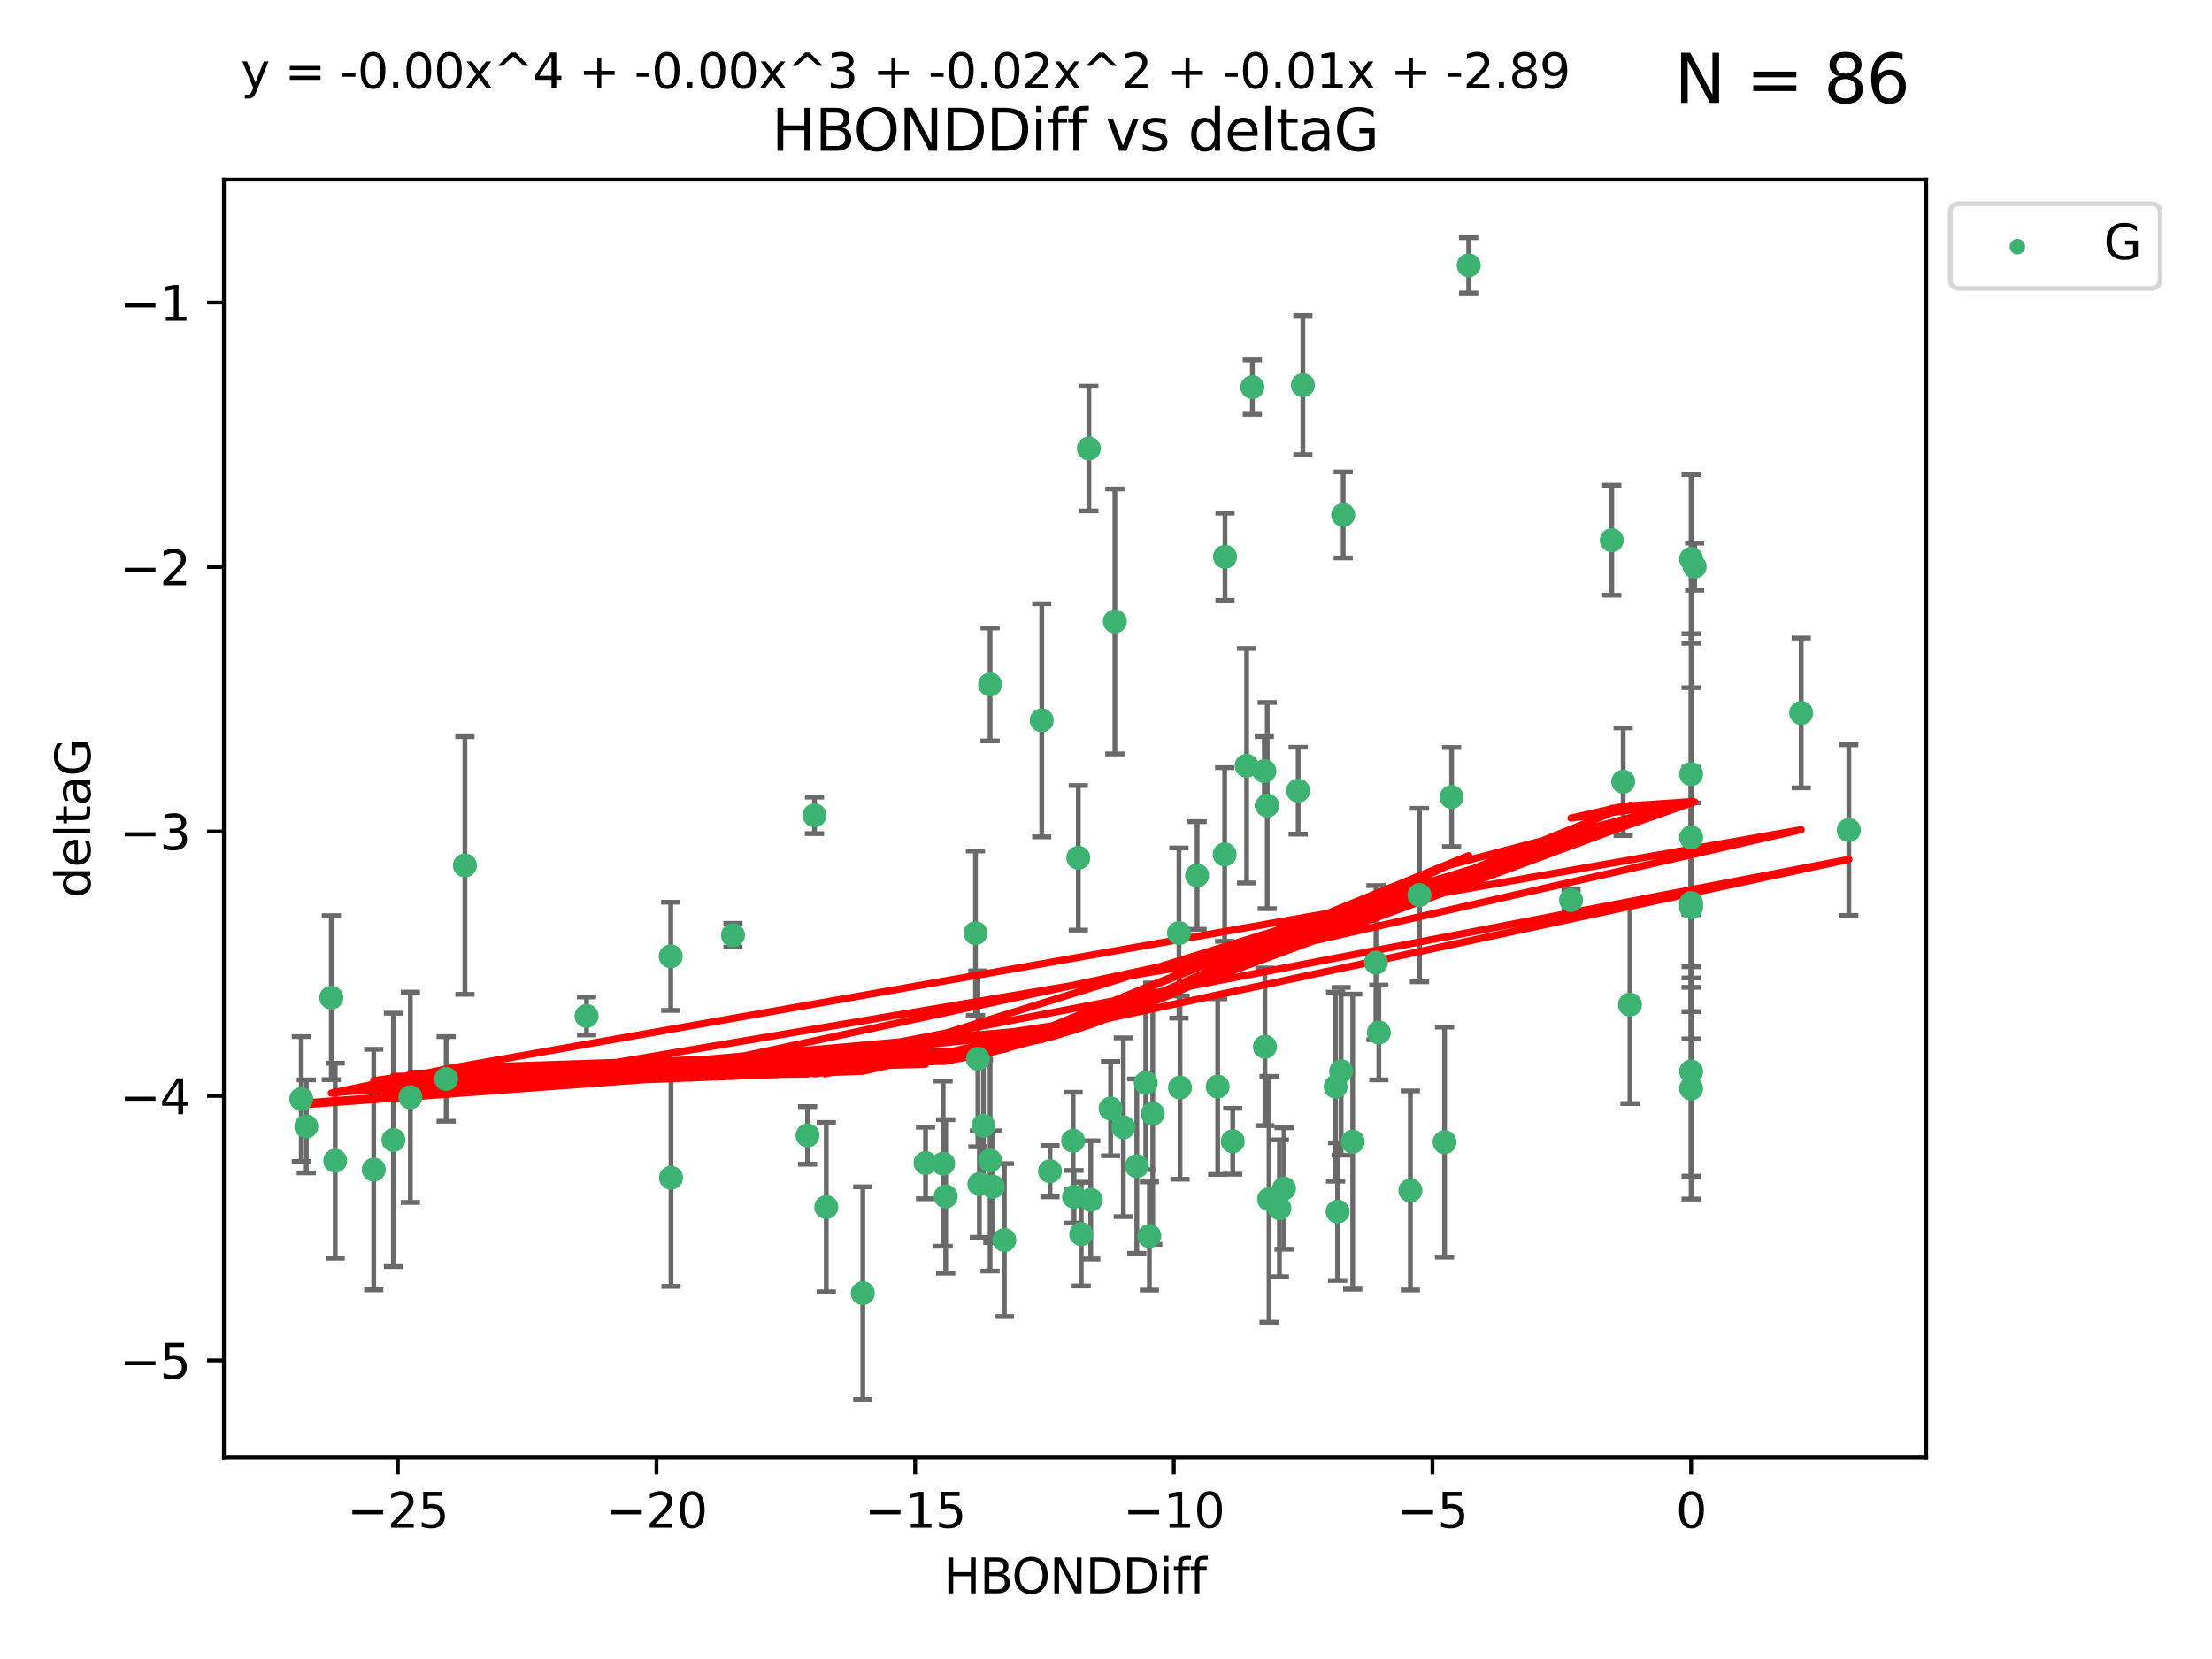 <?xml version="1.0" encoding="utf-8" standalone="no"?>
<!DOCTYPE svg PUBLIC "-//W3C//DTD SVG 1.1//EN"
  "http://www.w3.org/Graphics/SVG/1.1/DTD/svg11.dtd">
<svg xmlns:xlink="http://www.w3.org/1999/xlink" width="460.8pt" height="345.6pt" viewBox="0 0 460.8 345.6" xmlns="http://www.w3.org/2000/svg" version="1.1">
 <defs>
  <style type="text/css">*{stroke-linejoin: round; stroke-linecap: butt}</style>
 </defs>
 <g id="figure_1">
  <g id="patch_1">
   <path d="M 0 345.6 
L 460.8 345.6 
L 460.8 0 
L 0 0 
z
" style="fill: #ffffff"/>
  </g>
  <g id="axes_1">
   <g id="patch_2">
    <path d="M 46.64 303.64 
L 401.26 303.64 
L 401.26 37.411 
L 46.64 37.411 
z
" style="fill: #ffffff"/>
   </g>
   <g id="PathCollection_1">
    <defs>
     <path id="m53b4c0342b" d="M 0 1.118 
C 0.297 1.118 0.581 1 0.791 0.791 
C 1 0.581 1.118 0.297 1.118 0 
C 1.118 -0.297 1 -0.581 0.791 -0.791 
C 0.581 -1 0.297 -1.118 0 -1.118 
C -0.297 -1.118 -0.581 -1 -0.791 -0.791 
C -1 -0.581 -1.118 -0.297 -1.118 0 
C -1.118 0.297 -1 0.581 -0.791 0.791 
C -0.581 1 -0.297 1.118 0 1.118 
z
" style="stroke: #3cb371"/>
    </defs>
    <g clip-path="url(#pe8b17eeb60)">
     <use xlink:href="#m53b4c0342b" x="172.13" y="251.46" style="fill: #3cb371; stroke: #3cb371"/>
     <use xlink:href="#m53b4c0342b" x="218.738" y="243.977" style="fill: #3cb371; stroke: #3cb371"/>
     <use xlink:href="#m53b4c0342b" x="225.243" y="257.08" style="fill: #3cb371; stroke: #3cb371"/>
     <use xlink:href="#m53b4c0342b" x="240.132" y="232.001" style="fill: #3cb371; stroke: #3cb371"/>
     <use xlink:href="#m53b4c0342b" x="234.009" y="234.826" style="fill: #3cb371; stroke: #3cb371"/>
     <use xlink:href="#m53b4c0342b" x="179.734" y="269.383" style="fill: #3cb371; stroke: #3cb371"/>
     <use xlink:href="#m53b4c0342b" x="69.829" y="241.796" style="fill: #3cb371; stroke: #3cb371"/>
     <use xlink:href="#m53b4c0342b" x="139.788" y="245.348" style="fill: #3cb371; stroke: #3cb371"/>
     <use xlink:href="#m53b4c0342b" x="197.007" y="249.234" style="fill: #3cb371; stroke: #3cb371"/>
     <use xlink:href="#m53b4c0342b" x="85.483" y="228.582" style="fill: #3cb371; stroke: #3cb371"/>
     <use xlink:href="#m53b4c0342b" x="168.222" y="236.528" style="fill: #3cb371; stroke: #3cb371"/>
     <use xlink:href="#m53b4c0342b" x="81.954" y="237.464" style="fill: #3cb371; stroke: #3cb371"/>
     <use xlink:href="#m53b4c0342b" x="192.81" y="242.265" style="fill: #3cb371; stroke: #3cb371"/>
     <use xlink:href="#m53b4c0342b" x="77.857" y="243.641" style="fill: #3cb371; stroke: #3cb371"/>
     <use xlink:href="#m53b4c0342b" x="96.847" y="180.288" style="fill: #3cb371; stroke: #3cb371"/>
     <use xlink:href="#m53b4c0342b" x="209.226" y="258.322" style="fill: #3cb371; stroke: #3cb371"/>
     <use xlink:href="#m53b4c0342b" x="245.821" y="226.563" style="fill: #3cb371; stroke: #3cb371"/>
     <use xlink:href="#m53b4c0342b" x="223.742" y="249.312" style="fill: #3cb371; stroke: #3cb371"/>
     <use xlink:href="#m53b4c0342b" x="266.52" y="251.701" style="fill: #3cb371; stroke: #3cb371"/>
     <use xlink:href="#m53b4c0342b" x="223.553" y="237.637" style="fill: #3cb371; stroke: #3cb371"/>
     <use xlink:href="#m53b4c0342b" x="206.83" y="247.203" style="fill: #3cb371; stroke: #3cb371"/>
     <use xlink:href="#m53b4c0342b" x="236.812" y="242.932" style="fill: #3cb371; stroke: #3cb371"/>
     <use xlink:href="#m53b4c0342b" x="245.6" y="194.371" style="fill: #3cb371; stroke: #3cb371"/>
     <use xlink:href="#m53b4c0342b" x="227.222" y="249.955" style="fill: #3cb371; stroke: #3cb371"/>
     <use xlink:href="#m53b4c0342b" x="69.016" y="207.822" style="fill: #3cb371; stroke: #3cb371"/>
     <use xlink:href="#m53b4c0342b" x="92.937" y="224.758" style="fill: #3cb371; stroke: #3cb371"/>
     <use xlink:href="#m53b4c0342b" x="375.222" y="148.521" style="fill: #3cb371; stroke: #3cb371"/>
     <use xlink:href="#m53b4c0342b" x="264.367" y="249.833" style="fill: #3cb371; stroke: #3cb371"/>
     <use xlink:href="#m53b4c0342b" x="239.433" y="257.479" style="fill: #3cb371; stroke: #3cb371"/>
     <use xlink:href="#m53b4c0342b" x="204.018" y="246.67" style="fill: #3cb371; stroke: #3cb371"/>
     <use xlink:href="#m53b4c0342b" x="256.801" y="237.745" style="fill: #3cb371; stroke: #3cb371"/>
     <use xlink:href="#m53b4c0342b" x="253.665" y="226.364" style="fill: #3cb371; stroke: #3cb371"/>
     <use xlink:href="#m53b4c0342b" x="203.21" y="194.392" style="fill: #3cb371; stroke: #3cb371"/>
     <use xlink:href="#m53b4c0342b" x="206.252" y="241.76" style="fill: #3cb371; stroke: #3cb371"/>
     <use xlink:href="#m53b4c0342b" x="255.191" y="115.986" style="fill: #3cb371; stroke: #3cb371"/>
     <use xlink:href="#m53b4c0342b" x="232.249" y="129.453" style="fill: #3cb371; stroke: #3cb371"/>
     <use xlink:href="#m53b4c0342b" x="152.69" y="194.81" style="fill: #3cb371; stroke: #3cb371"/>
     <use xlink:href="#m53b4c0342b" x="385.141" y="172.924" style="fill: #3cb371; stroke: #3cb371"/>
     <use xlink:href="#m53b4c0342b" x="231.358" y="230.938" style="fill: #3cb371; stroke: #3cb371"/>
     <use xlink:href="#m53b4c0342b" x="196.474" y="242.409" style="fill: #3cb371; stroke: #3cb371"/>
     <use xlink:href="#m53b4c0342b" x="203.713" y="220.579" style="fill: #3cb371; stroke: #3cb371"/>
     <use xlink:href="#m53b4c0342b" x="62.759" y="228.95" style="fill: #3cb371; stroke: #3cb371"/>
     <use xlink:href="#m53b4c0342b" x="63.81" y="234.646" style="fill: #3cb371; stroke: #3cb371"/>
     <use xlink:href="#m53b4c0342b" x="206.254" y="142.577" style="fill: #3cb371; stroke: #3cb371"/>
     <use xlink:href="#m53b4c0342b" x="122.19" y="211.638" style="fill: #3cb371; stroke: #3cb371"/>
     <use xlink:href="#m53b4c0342b" x="263.503" y="218.064" style="fill: #3cb371; stroke: #3cb371"/>
     <use xlink:href="#m53b4c0342b" x="302.397" y="166.039" style="fill: #3cb371; stroke: #3cb371"/>
     <use xlink:href="#m53b4c0342b" x="286.629" y="200.533" style="fill: #3cb371; stroke: #3cb371"/>
     <use xlink:href="#m53b4c0342b" x="278.647" y="252.404" style="fill: #3cb371; stroke: #3cb371"/>
     <use xlink:href="#m53b4c0342b" x="271.412" y="80.232" style="fill: #3cb371; stroke: #3cb371"/>
     <use xlink:href="#m53b4c0342b" x="293.809" y="247.993" style="fill: #3cb371; stroke: #3cb371"/>
     <use xlink:href="#m53b4c0342b" x="204.867" y="234.52" style="fill: #3cb371; stroke: #3cb371"/>
     <use xlink:href="#m53b4c0342b" x="305.952" y="55.274" style="fill: #3cb371; stroke: #3cb371"/>
     <use xlink:href="#m53b4c0342b" x="255.118" y="177.996" style="fill: #3cb371; stroke: #3cb371"/>
     <use xlink:href="#m53b4c0342b" x="238.683" y="225.576" style="fill: #3cb371; stroke: #3cb371"/>
     <use xlink:href="#m53b4c0342b" x="260.889" y="80.641" style="fill: #3cb371; stroke: #3cb371"/>
     <use xlink:href="#m53b4c0342b" x="279.381" y="223.162" style="fill: #3cb371; stroke: #3cb371"/>
     <use xlink:href="#m53b4c0342b" x="270.43" y="164.712" style="fill: #3cb371; stroke: #3cb371"/>
     <use xlink:href="#m53b4c0342b" x="139.728" y="199.216" style="fill: #3cb371; stroke: #3cb371"/>
     <use xlink:href="#m53b4c0342b" x="224.632" y="178.697" style="fill: #3cb371; stroke: #3cb371"/>
     <use xlink:href="#m53b4c0342b" x="295.702" y="186.458" style="fill: #3cb371; stroke: #3cb371"/>
     <use xlink:href="#m53b4c0342b" x="249.378" y="182.379" style="fill: #3cb371; stroke: #3cb371"/>
     <use xlink:href="#m53b4c0342b" x="352.291" y="188.994" style="fill: #3cb371; stroke: #3cb371"/>
     <use xlink:href="#m53b4c0342b" x="278.234" y="226.376" style="fill: #3cb371; stroke: #3cb371"/>
     <use xlink:href="#m53b4c0342b" x="259.693" y="159.515" style="fill: #3cb371; stroke: #3cb371"/>
     <use xlink:href="#m53b4c0342b" x="226.83" y="93.435" style="fill: #3cb371; stroke: #3cb371"/>
     <use xlink:href="#m53b4c0342b" x="339.552" y="209.274" style="fill: #3cb371; stroke: #3cb371"/>
     <use xlink:href="#m53b4c0342b" x="263.392" y="160.633" style="fill: #3cb371; stroke: #3cb371"/>
     <use xlink:href="#m53b4c0342b" x="279.814" y="107.266" style="fill: #3cb371; stroke: #3cb371"/>
     <use xlink:href="#m53b4c0342b" x="287.24" y="215.083" style="fill: #3cb371; stroke: #3cb371"/>
     <use xlink:href="#m53b4c0342b" x="352.291" y="174.464" style="fill: #3cb371; stroke: #3cb371"/>
     <use xlink:href="#m53b4c0342b" x="327.277" y="187.499" style="fill: #3cb371; stroke: #3cb371"/>
     <use xlink:href="#m53b4c0342b" x="338.141" y="162.844" style="fill: #3cb371; stroke: #3cb371"/>
     <use xlink:href="#m53b4c0342b" x="352.291" y="226.749" style="fill: #3cb371; stroke: #3cb371"/>
     <use xlink:href="#m53b4c0342b" x="267.486" y="247.584" style="fill: #3cb371; stroke: #3cb371"/>
     <use xlink:href="#m53b4c0342b" x="300.925" y="237.932" style="fill: #3cb371; stroke: #3cb371"/>
     <use xlink:href="#m53b4c0342b" x="352.291" y="161.265" style="fill: #3cb371; stroke: #3cb371"/>
     <use xlink:href="#m53b4c0342b" x="281.792" y="237.821" style="fill: #3cb371; stroke: #3cb371"/>
     <use xlink:href="#m53b4c0342b" x="352.291" y="116.434" style="fill: #3cb371; stroke: #3cb371"/>
     <use xlink:href="#m53b4c0342b" x="335.76" y="112.537" style="fill: #3cb371; stroke: #3cb371"/>
     <use xlink:href="#m53b4c0342b" x="353.019" y="118.044" style="fill: #3cb371; stroke: #3cb371"/>
     <use xlink:href="#m53b4c0342b" x="263.988" y="167.814" style="fill: #3cb371; stroke: #3cb371"/>
     <use xlink:href="#m53b4c0342b" x="217.013" y="150.059" style="fill: #3cb371; stroke: #3cb371"/>
     <use xlink:href="#m53b4c0342b" x="169.673" y="169.857" style="fill: #3cb371; stroke: #3cb371"/>
     <use xlink:href="#m53b4c0342b" x="352.291" y="223.204" style="fill: #3cb371; stroke: #3cb371"/>
     <use xlink:href="#m53b4c0342b" x="352.291" y="188.132" style="fill: #3cb371; stroke: #3cb371"/>
    </g>
   </g>
   <g id="matplotlib.axis_1">
    <g id="xtick_1">
     <g id="line2d_1">
      <defs>
       <path id="mdefa032a47" d="M 0 0 
L 0 3.5 
" style="stroke: #000000; stroke-width: 0.8"/>
      </defs>
      <g>
       <use xlink:href="#mdefa032a47" x="82.873" y="303.64" style="stroke: #000000; stroke-width: 0.8"/>
      </g>
     </g>
     <g id="text_1">
      <!-- −25 -->
      <g transform="translate(72.32 318.238)scale(0.1 -0.1)">
       <defs>
        <path id="DejaVuSans-2212" d="M 678 2272 
L 4684 2272 
L 4684 1741 
L 678 1741 
L 678 2272 
z
" transform="scale(0.016)"/>
        <path id="DejaVuSans-32" d="M 1228 531 
L 3431 531 
L 3431 0 
L 469 0 
L 469 531 
Q 828 903 1448 1529 
Q 2069 2156 2228 2338 
Q 2531 2678 2651 2914 
Q 2772 3150 2772 3378 
Q 2772 3750 2511 3984 
Q 2250 4219 1831 4219 
Q 1534 4219 1204 4116 
Q 875 4013 500 3803 
L 500 4441 
Q 881 4594 1212 4672 
Q 1544 4750 1819 4750 
Q 2544 4750 2975 4387 
Q 3406 4025 3406 3419 
Q 3406 3131 3298 2873 
Q 3191 2616 2906 2266 
Q 2828 2175 2409 1742 
Q 1991 1309 1228 531 
z
" transform="scale(0.016)"/>
        <path id="DejaVuSans-35" d="M 691 4666 
L 3169 4666 
L 3169 4134 
L 1269 4134 
L 1269 2991 
Q 1406 3038 1543 3061 
Q 1681 3084 1819 3084 
Q 2600 3084 3056 2656 
Q 3513 2228 3513 1497 
Q 3513 744 3044 326 
Q 2575 -91 1722 -91 
Q 1428 -91 1123 -41 
Q 819 9 494 109 
L 494 744 
Q 775 591 1075 516 
Q 1375 441 1709 441 
Q 2250 441 2565 725 
Q 2881 1009 2881 1497 
Q 2881 1984 2565 2268 
Q 2250 2553 1709 2553 
Q 1456 2553 1204 2497 
Q 953 2441 691 2322 
L 691 4666 
z
" transform="scale(0.016)"/>
       </defs>
       <use xlink:href="#DejaVuSans-2212"/>
       <use xlink:href="#DejaVuSans-32" x="83.789"/>
       <use xlink:href="#DejaVuSans-35" x="147.412"/>
      </g>
     </g>
    </g>
    <g id="xtick_2">
     <g id="line2d_2">
      <g>
       <use xlink:href="#mdefa032a47" x="136.756" y="303.64" style="stroke: #000000; stroke-width: 0.8"/>
      </g>
     </g>
     <g id="text_2">
      <!-- −20 -->
      <g transform="translate(126.204 318.238)scale(0.1 -0.1)">
       <defs>
        <path id="DejaVuSans-30" d="M 2034 4250 
Q 1547 4250 1301 3770 
Q 1056 3291 1056 2328 
Q 1056 1369 1301 889 
Q 1547 409 2034 409 
Q 2525 409 2770 889 
Q 3016 1369 3016 2328 
Q 3016 3291 2770 3770 
Q 2525 4250 2034 4250 
z
M 2034 4750 
Q 2819 4750 3233 4129 
Q 3647 3509 3647 2328 
Q 3647 1150 3233 529 
Q 2819 -91 2034 -91 
Q 1250 -91 836 529 
Q 422 1150 422 2328 
Q 422 3509 836 4129 
Q 1250 4750 2034 4750 
z
" transform="scale(0.016)"/>
       </defs>
       <use xlink:href="#DejaVuSans-2212"/>
       <use xlink:href="#DejaVuSans-32" x="83.789"/>
       <use xlink:href="#DejaVuSans-30" x="147.412"/>
      </g>
     </g>
    </g>
    <g id="xtick_3">
     <g id="line2d_3">
      <g>
       <use xlink:href="#mdefa032a47" x="190.64" y="303.64" style="stroke: #000000; stroke-width: 0.8"/>
      </g>
     </g>
     <g id="text_3">
      <!-- −15 -->
      <g transform="translate(180.088 318.238)scale(0.1 -0.1)">
       <defs>
        <path id="DejaVuSans-31" d="M 794 531 
L 1825 531 
L 1825 4091 
L 703 3866 
L 703 4441 
L 1819 4666 
L 2450 4666 
L 2450 531 
L 3481 531 
L 3481 0 
L 794 0 
L 794 531 
z
" transform="scale(0.016)"/>
       </defs>
       <use xlink:href="#DejaVuSans-2212"/>
       <use xlink:href="#DejaVuSans-31" x="83.789"/>
       <use xlink:href="#DejaVuSans-35" x="147.412"/>
      </g>
     </g>
    </g>
    <g id="xtick_4">
     <g id="line2d_4">
      <g>
       <use xlink:href="#mdefa032a47" x="244.524" y="303.64" style="stroke: #000000; stroke-width: 0.8"/>
      </g>
     </g>
     <g id="text_4">
      <!-- −10 -->
      <g transform="translate(233.972 318.238)scale(0.1 -0.1)">
       <use xlink:href="#DejaVuSans-2212"/>
       <use xlink:href="#DejaVuSans-31" x="83.789"/>
       <use xlink:href="#DejaVuSans-30" x="147.412"/>
      </g>
     </g>
    </g>
    <g id="xtick_5">
     <g id="line2d_5">
      <g>
       <use xlink:href="#mdefa032a47" x="298.408" y="303.64" style="stroke: #000000; stroke-width: 0.8"/>
      </g>
     </g>
     <g id="text_5">
      <!-- −5 -->
      <g transform="translate(291.036 318.238)scale(0.1 -0.1)">
       <use xlink:href="#DejaVuSans-2212"/>
       <use xlink:href="#DejaVuSans-35" x="83.789"/>
      </g>
     </g>
    </g>
    <g id="xtick_6">
     <g id="line2d_6">
      <g>
       <use xlink:href="#mdefa032a47" x="352.291" y="303.64" style="stroke: #000000; stroke-width: 0.8"/>
      </g>
     </g>
     <g id="text_6">
      <!-- 0 -->
      <g transform="translate(349.11 318.238)scale(0.1 -0.1)">
       <use xlink:href="#DejaVuSans-30"/>
      </g>
     </g>
    </g>
    <g id="text_7">
     <!-- HBONDDiff -->
     <g transform="translate(196.561 331.917)scale(0.1 -0.1)">
      <defs>
       <path id="DejaVuSans-48" d="M 628 4666 
L 1259 4666 
L 1259 2753 
L 3553 2753 
L 3553 4666 
L 4184 4666 
L 4184 0 
L 3553 0 
L 3553 2222 
L 1259 2222 
L 1259 0 
L 628 0 
L 628 4666 
z
" transform="scale(0.016)"/>
       <path id="DejaVuSans-42" d="M 1259 2228 
L 1259 519 
L 2272 519 
Q 2781 519 3026 730 
Q 3272 941 3272 1375 
Q 3272 1813 3026 2020 
Q 2781 2228 2272 2228 
L 1259 2228 
z
M 1259 4147 
L 1259 2741 
L 2194 2741 
Q 2656 2741 2882 2914 
Q 3109 3088 3109 3444 
Q 3109 3797 2882 3972 
Q 2656 4147 2194 4147 
L 1259 4147 
z
M 628 4666 
L 2241 4666 
Q 2963 4666 3353 4366 
Q 3744 4066 3744 3513 
Q 3744 3084 3544 2831 
Q 3344 2578 2956 2516 
Q 3422 2416 3680 2098 
Q 3938 1781 3938 1306 
Q 3938 681 3513 340 
Q 3088 0 2303 0 
L 628 0 
L 628 4666 
z
" transform="scale(0.016)"/>
       <path id="DejaVuSans-4f" d="M 2522 4238 
Q 1834 4238 1429 3725 
Q 1025 3213 1025 2328 
Q 1025 1447 1429 934 
Q 1834 422 2522 422 
Q 3209 422 3611 934 
Q 4013 1447 4013 2328 
Q 4013 3213 3611 3725 
Q 3209 4238 2522 4238 
z
M 2522 4750 
Q 3503 4750 4090 4092 
Q 4678 3434 4678 2328 
Q 4678 1225 4090 567 
Q 3503 -91 2522 -91 
Q 1538 -91 948 565 
Q 359 1222 359 2328 
Q 359 3434 948 4092 
Q 1538 4750 2522 4750 
z
" transform="scale(0.016)"/>
       <path id="DejaVuSans-4e" d="M 628 4666 
L 1478 4666 
L 3547 763 
L 3547 4666 
L 4159 4666 
L 4159 0 
L 3309 0 
L 1241 3903 
L 1241 0 
L 628 0 
L 628 4666 
z
" transform="scale(0.016)"/>
       <path id="DejaVuSans-44" d="M 1259 4147 
L 1259 519 
L 2022 519 
Q 2988 519 3436 956 
Q 3884 1394 3884 2338 
Q 3884 3275 3436 3711 
Q 2988 4147 2022 4147 
L 1259 4147 
z
M 628 4666 
L 1925 4666 
Q 3281 4666 3915 4102 
Q 4550 3538 4550 2338 
Q 4550 1131 3912 565 
Q 3275 0 1925 0 
L 628 0 
L 628 4666 
z
" transform="scale(0.016)"/>
       <path id="DejaVuSans-69" d="M 603 3500 
L 1178 3500 
L 1178 0 
L 603 0 
L 603 3500 
z
M 603 4863 
L 1178 4863 
L 1178 4134 
L 603 4134 
L 603 4863 
z
" transform="scale(0.016)"/>
       <path id="DejaVuSans-66" d="M 2375 4863 
L 2375 4384 
L 1825 4384 
Q 1516 4384 1395 4259 
Q 1275 4134 1275 3809 
L 1275 3500 
L 2222 3500 
L 2222 3053 
L 1275 3053 
L 1275 0 
L 697 0 
L 697 3053 
L 147 3053 
L 147 3500 
L 697 3500 
L 697 3744 
Q 697 4328 969 4595 
Q 1241 4863 1831 4863 
L 2375 4863 
z
" transform="scale(0.016)"/>
      </defs>
      <use xlink:href="#DejaVuSans-48"/>
      <use xlink:href="#DejaVuSans-42" x="75.195"/>
      <use xlink:href="#DejaVuSans-4f" x="142.049"/>
      <use xlink:href="#DejaVuSans-4e" x="220.76"/>
      <use xlink:href="#DejaVuSans-44" x="295.564"/>
      <use xlink:href="#DejaVuSans-44" x="372.566"/>
      <use xlink:href="#DejaVuSans-69" x="449.568"/>
      <use xlink:href="#DejaVuSans-66" x="477.352"/>
      <use xlink:href="#DejaVuSans-66" x="512.557"/>
     </g>
    </g>
   </g>
   <g id="matplotlib.axis_2">
    <g id="ytick_1">
     <g id="line2d_7">
      <defs>
       <path id="m5590052f8f" d="M 0 0 
L -3.5 0 
" style="stroke: #000000; stroke-width: 0.8"/>
      </defs>
      <g>
       <use xlink:href="#m5590052f8f" x="46.64" y="283.398" style="stroke: #000000; stroke-width: 0.8"/>
      </g>
     </g>
     <g id="text_8">
      <!-- −5 -->
      <g transform="translate(24.898 287.197)scale(0.1 -0.1)">
       <use xlink:href="#DejaVuSans-2212"/>
       <use xlink:href="#DejaVuSans-35" x="83.789"/>
      </g>
     </g>
    </g>
    <g id="ytick_2">
     <g id="line2d_8">
      <g>
       <use xlink:href="#m5590052f8f" x="46.64" y="228.306" style="stroke: #000000; stroke-width: 0.8"/>
      </g>
     </g>
     <g id="text_9">
      <!-- −4 -->
      <g transform="translate(24.898 232.105)scale(0.1 -0.1)">
       <defs>
        <path id="DejaVuSans-34" d="M 2419 4116 
L 825 1625 
L 2419 1625 
L 2419 4116 
z
M 2253 4666 
L 3047 4666 
L 3047 1625 
L 3713 1625 
L 3713 1100 
L 3047 1100 
L 3047 0 
L 2419 0 
L 2419 1100 
L 313 1100 
L 313 1709 
L 2253 4666 
z
" transform="scale(0.016)"/>
       </defs>
       <use xlink:href="#DejaVuSans-2212"/>
       <use xlink:href="#DejaVuSans-34" x="83.789"/>
      </g>
     </g>
    </g>
    <g id="ytick_3">
     <g id="line2d_9">
      <g>
       <use xlink:href="#m5590052f8f" x="46.64" y="173.213" style="stroke: #000000; stroke-width: 0.8"/>
      </g>
     </g>
     <g id="text_10">
      <!-- −3 -->
      <g transform="translate(24.898 177.012)scale(0.1 -0.1)">
       <defs>
        <path id="DejaVuSans-33" d="M 2597 2516 
Q 3050 2419 3304 2112 
Q 3559 1806 3559 1356 
Q 3559 666 3084 287 
Q 2609 -91 1734 -91 
Q 1441 -91 1130 -33 
Q 819 25 488 141 
L 488 750 
Q 750 597 1062 519 
Q 1375 441 1716 441 
Q 2309 441 2620 675 
Q 2931 909 2931 1356 
Q 2931 1769 2642 2001 
Q 2353 2234 1838 2234 
L 1294 2234 
L 1294 2753 
L 1863 2753 
Q 2328 2753 2575 2939 
Q 2822 3125 2822 3475 
Q 2822 3834 2567 4026 
Q 2313 4219 1838 4219 
Q 1578 4219 1281 4162 
Q 984 4106 628 3988 
L 628 4550 
Q 988 4650 1302 4700 
Q 1616 4750 1894 4750 
Q 2613 4750 3031 4423 
Q 3450 4097 3450 3541 
Q 3450 3153 3228 2886 
Q 3006 2619 2597 2516 
z
" transform="scale(0.016)"/>
       </defs>
       <use xlink:href="#DejaVuSans-2212"/>
       <use xlink:href="#DejaVuSans-33" x="83.789"/>
      </g>
     </g>
    </g>
    <g id="ytick_4">
     <g id="line2d_10">
      <g>
       <use xlink:href="#m5590052f8f" x="46.64" y="118.12" style="stroke: #000000; stroke-width: 0.8"/>
      </g>
     </g>
     <g id="text_11">
      <!-- −2 -->
      <g transform="translate(24.898 121.919)scale(0.1 -0.1)">
       <use xlink:href="#DejaVuSans-2212"/>
       <use xlink:href="#DejaVuSans-32" x="83.789"/>
      </g>
     </g>
    </g>
    <g id="ytick_5">
     <g id="line2d_11">
      <g>
       <use xlink:href="#m5590052f8f" x="46.64" y="63.027" style="stroke: #000000; stroke-width: 0.8"/>
      </g>
     </g>
     <g id="text_12">
      <!-- −1 -->
      <g transform="translate(24.898 66.827)scale(0.1 -0.1)">
       <use xlink:href="#DejaVuSans-2212"/>
       <use xlink:href="#DejaVuSans-31" x="83.789"/>
      </g>
     </g>
    </g>
    <g id="text_13">
     <!-- deltaG -->
     <g transform="translate(18.818 187.064)rotate(-90)scale(0.1 -0.1)">
      <defs>
       <path id="DejaVuSans-64" d="M 2906 2969 
L 2906 4863 
L 3481 4863 
L 3481 0 
L 2906 0 
L 2906 525 
Q 2725 213 2448 61 
Q 2172 -91 1784 -91 
Q 1150 -91 751 415 
Q 353 922 353 1747 
Q 353 2572 751 3078 
Q 1150 3584 1784 3584 
Q 2172 3584 2448 3432 
Q 2725 3281 2906 2969 
z
M 947 1747 
Q 947 1113 1208 752 
Q 1469 391 1925 391 
Q 2381 391 2643 752 
Q 2906 1113 2906 1747 
Q 2906 2381 2643 2742 
Q 2381 3103 1925 3103 
Q 1469 3103 1208 2742 
Q 947 2381 947 1747 
z
" transform="scale(0.016)"/>
       <path id="DejaVuSans-65" d="M 3597 1894 
L 3597 1613 
L 953 1613 
Q 991 1019 1311 708 
Q 1631 397 2203 397 
Q 2534 397 2845 478 
Q 3156 559 3463 722 
L 3463 178 
Q 3153 47 2828 -22 
Q 2503 -91 2169 -91 
Q 1331 -91 842 396 
Q 353 884 353 1716 
Q 353 2575 817 3079 
Q 1281 3584 2069 3584 
Q 2775 3584 3186 3129 
Q 3597 2675 3597 1894 
z
M 3022 2063 
Q 3016 2534 2758 2815 
Q 2500 3097 2075 3097 
Q 1594 3097 1305 2825 
Q 1016 2553 972 2059 
L 3022 2063 
z
" transform="scale(0.016)"/>
       <path id="DejaVuSans-6c" d="M 603 4863 
L 1178 4863 
L 1178 0 
L 603 0 
L 603 4863 
z
" transform="scale(0.016)"/>
       <path id="DejaVuSans-74" d="M 1172 4494 
L 1172 3500 
L 2356 3500 
L 2356 3053 
L 1172 3053 
L 1172 1153 
Q 1172 725 1289 603 
Q 1406 481 1766 481 
L 2356 481 
L 2356 0 
L 1766 0 
Q 1100 0 847 248 
Q 594 497 594 1153 
L 594 3053 
L 172 3053 
L 172 3500 
L 594 3500 
L 594 4494 
L 1172 4494 
z
" transform="scale(0.016)"/>
       <path id="DejaVuSans-61" d="M 2194 1759 
Q 1497 1759 1228 1600 
Q 959 1441 959 1056 
Q 959 750 1161 570 
Q 1363 391 1709 391 
Q 2188 391 2477 730 
Q 2766 1069 2766 1631 
L 2766 1759 
L 2194 1759 
z
M 3341 1997 
L 3341 0 
L 2766 0 
L 2766 531 
Q 2569 213 2275 61 
Q 1981 -91 1556 -91 
Q 1019 -91 701 211 
Q 384 513 384 1019 
Q 384 1609 779 1909 
Q 1175 2209 1959 2209 
L 2766 2209 
L 2766 2266 
Q 2766 2663 2505 2880 
Q 2244 3097 1772 3097 
Q 1472 3097 1187 3025 
Q 903 2953 641 2809 
L 641 3341 
Q 956 3463 1253 3523 
Q 1550 3584 1831 3584 
Q 2591 3584 2966 3190 
Q 3341 2797 3341 1997 
z
" transform="scale(0.016)"/>
       <path id="DejaVuSans-47" d="M 3809 666 
L 3809 1919 
L 2778 1919 
L 2778 2438 
L 4434 2438 
L 4434 434 
Q 4069 175 3628 42 
Q 3188 -91 2688 -91 
Q 1594 -91 976 548 
Q 359 1188 359 2328 
Q 359 3472 976 4111 
Q 1594 4750 2688 4750 
Q 3144 4750 3555 4637 
Q 3966 4525 4313 4306 
L 4313 3634 
Q 3963 3931 3569 4081 
Q 3175 4231 2741 4231 
Q 1884 4231 1454 3753 
Q 1025 3275 1025 2328 
Q 1025 1384 1454 906 
Q 1884 428 2741 428 
Q 3075 428 3337 486 
Q 3600 544 3809 666 
z
" transform="scale(0.016)"/>
      </defs>
      <use xlink:href="#DejaVuSans-64"/>
      <use xlink:href="#DejaVuSans-65" x="63.477"/>
      <use xlink:href="#DejaVuSans-6c" x="125"/>
      <use xlink:href="#DejaVuSans-74" x="152.783"/>
      <use xlink:href="#DejaVuSans-61" x="191.992"/>
      <use xlink:href="#DejaVuSans-47" x="253.271"/>
     </g>
    </g>
   </g>
   <g id="LineCollection_1">
    <path d="M 172.13 269.092 
L 172.13 233.829 
" clip-path="url(#pe8b17eeb60)" style="fill: none; stroke: #696969"/>
    <path d="M 218.738 249.325 
L 218.738 238.63 
" clip-path="url(#pe8b17eeb60)" style="fill: none; stroke: #696969"/>
    <path d="M 225.243 267.88 
L 225.243 246.279 
" clip-path="url(#pe8b17eeb60)" style="fill: none; stroke: #696969"/>
    <path d="M 240.132 259.227 
L 240.132 204.776 
" clip-path="url(#pe8b17eeb60)" style="fill: none; stroke: #696969"/>
    <path d="M 234.009 253.445 
L 234.009 216.207 
" clip-path="url(#pe8b17eeb60)" style="fill: none; stroke: #696969"/>
    <path d="M 179.734 291.539 
L 179.734 247.227 
" clip-path="url(#pe8b17eeb60)" style="fill: none; stroke: #696969"/>
    <path d="M 69.829 262.102 
L 69.829 221.49 
" clip-path="url(#pe8b17eeb60)" style="fill: none; stroke: #696969"/>
    <path d="M 139.788 267.963 
L 139.788 222.734 
" clip-path="url(#pe8b17eeb60)" style="fill: none; stroke: #696969"/>
    <path d="M 197.007 265.229 
L 197.007 233.239 
" clip-path="url(#pe8b17eeb60)" style="fill: none; stroke: #696969"/>
    <path d="M 85.483 250.491 
L 85.483 206.674 
" clip-path="url(#pe8b17eeb60)" style="fill: none; stroke: #696969"/>
    <path d="M 168.222 242.53 
L 168.222 230.526 
" clip-path="url(#pe8b17eeb60)" style="fill: none; stroke: #696969"/>
    <path d="M 81.954 263.857 
L 81.954 211.07 
" clip-path="url(#pe8b17eeb60)" style="fill: none; stroke: #696969"/>
    <path d="M 192.81 249.716 
L 192.81 234.814 
" clip-path="url(#pe8b17eeb60)" style="fill: none; stroke: #696969"/>
    <path d="M 77.857 268.691 
L 77.857 218.592 
" clip-path="url(#pe8b17eeb60)" style="fill: none; stroke: #696969"/>
    <path d="M 96.847 207.131 
L 96.847 153.445 
" clip-path="url(#pe8b17eeb60)" style="fill: none; stroke: #696969"/>
    <path d="M 209.226 274.245 
L 209.226 242.4 
" clip-path="url(#pe8b17eeb60)" style="fill: none; stroke: #696969"/>
    <path d="M 245.821 245.653 
L 245.821 207.472 
" clip-path="url(#pe8b17eeb60)" style="fill: none; stroke: #696969"/>
    <path d="M 223.742 254.802 
L 223.742 243.822 
" clip-path="url(#pe8b17eeb60)" style="fill: none; stroke: #696969"/>
    <path d="M 266.52 265.966 
L 266.52 237.436 
" clip-path="url(#pe8b17eeb60)" style="fill: none; stroke: #696969"/>
    <path d="M 223.553 247.729 
L 223.553 227.544 
" clip-path="url(#pe8b17eeb60)" style="fill: none; stroke: #696969"/>
    <path d="M 206.83 258.838 
L 206.83 235.568 
" clip-path="url(#pe8b17eeb60)" style="fill: none; stroke: #696969"/>
    <path d="M 236.812 261.099 
L 236.812 224.764 
" clip-path="url(#pe8b17eeb60)" style="fill: none; stroke: #696969"/>
    <path d="M 245.6 212.092 
L 245.6 176.65 
" clip-path="url(#pe8b17eeb60)" style="fill: none; stroke: #696969"/>
    <path d="M 227.222 262.276 
L 227.222 237.633 
" clip-path="url(#pe8b17eeb60)" style="fill: none; stroke: #696969"/>
    <path d="M 69.016 224.906 
L 69.016 190.739 
" clip-path="url(#pe8b17eeb60)" style="fill: none; stroke: #696969"/>
    <path d="M 92.937 233.565 
L 92.937 215.95 
" clip-path="url(#pe8b17eeb60)" style="fill: none; stroke: #696969"/>
    <path d="M 375.222 164.126 
L 375.222 132.916 
" clip-path="url(#pe8b17eeb60)" style="fill: none; stroke: #696969"/>
    <path d="M 264.367 275.436 
L 264.367 224.23 
" clip-path="url(#pe8b17eeb60)" style="fill: none; stroke: #696969"/>
    <path d="M 239.433 268.748 
L 239.433 246.21 
" clip-path="url(#pe8b17eeb60)" style="fill: none; stroke: #696969"/>
    <path d="M 204.018 257.779 
L 204.018 235.561 
" clip-path="url(#pe8b17eeb60)" style="fill: none; stroke: #696969"/>
    <path d="M 256.801 244.605 
L 256.801 230.885 
" clip-path="url(#pe8b17eeb60)" style="fill: none; stroke: #696969"/>
    <path d="M 253.665 244.657 
L 253.665 208.07 
" clip-path="url(#pe8b17eeb60)" style="fill: none; stroke: #696969"/>
    <path d="M 203.21 211.519 
L 203.21 177.266 
" clip-path="url(#pe8b17eeb60)" style="fill: none; stroke: #696969"/>
    <path d="M 206.252 264.791 
L 206.252 218.73 
" clip-path="url(#pe8b17eeb60)" style="fill: none; stroke: #696969"/>
    <path d="M 255.191 125.071 
L 255.191 106.901 
" clip-path="url(#pe8b17eeb60)" style="fill: none; stroke: #696969"/>
    <path d="M 232.249 157.054 
L 232.249 101.852 
" clip-path="url(#pe8b17eeb60)" style="fill: none; stroke: #696969"/>
    <path d="M 152.69 197.275 
L 152.69 192.345 
" clip-path="url(#pe8b17eeb60)" style="fill: none; stroke: #696969"/>
    <path d="M 385.141 190.704 
L 385.141 155.144 
" clip-path="url(#pe8b17eeb60)" style="fill: none; stroke: #696969"/>
    <path d="M 231.358 240.75 
L 231.358 221.125 
" clip-path="url(#pe8b17eeb60)" style="fill: none; stroke: #696969"/>
    <path d="M 196.474 259.614 
L 196.474 225.205 
" clip-path="url(#pe8b17eeb60)" style="fill: none; stroke: #696969"/>
    <path d="M 203.713 238.897 
L 203.713 202.262 
" clip-path="url(#pe8b17eeb60)" style="fill: none; stroke: #696969"/>
    <path d="M 62.759 241.954 
L 62.759 215.946 
" clip-path="url(#pe8b17eeb60)" style="fill: none; stroke: #696969"/>
    <path d="M 63.81 244.331 
L 63.81 224.962 
" clip-path="url(#pe8b17eeb60)" style="fill: none; stroke: #696969"/>
    <path d="M 206.254 154.332 
L 206.254 130.822 
" clip-path="url(#pe8b17eeb60)" style="fill: none; stroke: #696969"/>
    <path d="M 122.19 215.596 
L 122.19 207.68 
" clip-path="url(#pe8b17eeb60)" style="fill: none; stroke: #696969"/>
    <path d="M 263.503 234.48 
L 263.503 201.648 
" clip-path="url(#pe8b17eeb60)" style="fill: none; stroke: #696969"/>
    <path d="M 302.397 176.372 
L 302.397 155.705 
" clip-path="url(#pe8b17eeb60)" style="fill: none; stroke: #696969"/>
    <path d="M 286.629 216.578 
L 286.629 184.488 
" clip-path="url(#pe8b17eeb60)" style="fill: none; stroke: #696969"/>
    <path d="M 278.647 266.745 
L 278.647 238.062 
" clip-path="url(#pe8b17eeb60)" style="fill: none; stroke: #696969"/>
    <path d="M 271.412 94.723 
L 271.412 65.741 
" clip-path="url(#pe8b17eeb60)" style="fill: none; stroke: #696969"/>
    <path d="M 293.809 268.722 
L 293.809 227.263 
" clip-path="url(#pe8b17eeb60)" style="fill: none; stroke: #696969"/>
    <path d="M 204.867 248.237 
L 204.867 220.803 
" clip-path="url(#pe8b17eeb60)" style="fill: none; stroke: #696969"/>
    <path d="M 305.952 61.035 
L 305.952 49.513 
" clip-path="url(#pe8b17eeb60)" style="fill: none; stroke: #696969"/>
    <path d="M 255.118 196.084 
L 255.118 159.908 
" clip-path="url(#pe8b17eeb60)" style="fill: none; stroke: #696969"/>
    <path d="M 238.683 243.651 
L 238.683 207.502 
" clip-path="url(#pe8b17eeb60)" style="fill: none; stroke: #696969"/>
    <path d="M 260.889 86.292 
L 260.889 74.989 
" clip-path="url(#pe8b17eeb60)" style="fill: none; stroke: #696969"/>
    <path d="M 279.381 240.632 
L 279.381 205.691 
" clip-path="url(#pe8b17eeb60)" style="fill: none; stroke: #696969"/>
    <path d="M 270.43 173.765 
L 270.43 155.658 
" clip-path="url(#pe8b17eeb60)" style="fill: none; stroke: #696969"/>
    <path d="M 139.728 210.485 
L 139.728 187.947 
" clip-path="url(#pe8b17eeb60)" style="fill: none; stroke: #696969"/>
    <path d="M 224.632 193.748 
L 224.632 163.646 
" clip-path="url(#pe8b17eeb60)" style="fill: none; stroke: #696969"/>
    <path d="M 295.702 204.529 
L 295.702 168.386 
" clip-path="url(#pe8b17eeb60)" style="fill: none; stroke: #696969"/>
    <path d="M 249.378 193.597 
L 249.378 171.16 
" clip-path="url(#pe8b17eeb60)" style="fill: none; stroke: #696969"/>
    <path d="M 352.291 210.725 
L 352.291 167.263 
" clip-path="url(#pe8b17eeb60)" style="fill: none; stroke: #696969"/>
    <path d="M 278.234 246.062 
L 278.234 206.689 
" clip-path="url(#pe8b17eeb60)" style="fill: none; stroke: #696969"/>
    <path d="M 259.693 183.942 
L 259.693 135.089 
" clip-path="url(#pe8b17eeb60)" style="fill: none; stroke: #696969"/>
    <path d="M 226.83 106.434 
L 226.83 80.437 
" clip-path="url(#pe8b17eeb60)" style="fill: none; stroke: #696969"/>
    <path d="M 339.552 229.896 
L 339.552 188.652 
" clip-path="url(#pe8b17eeb60)" style="fill: none; stroke: #696969"/>
    <path d="M 263.392 167.817 
L 263.392 153.449 
" clip-path="url(#pe8b17eeb60)" style="fill: none; stroke: #696969"/>
    <path d="M 279.814 116.225 
L 279.814 98.307 
" clip-path="url(#pe8b17eeb60)" style="fill: none; stroke: #696969"/>
    <path d="M 287.24 224.964 
L 287.24 205.203 
" clip-path="url(#pe8b17eeb60)" style="fill: none; stroke: #696969"/>
    <path d="M 352.291 205.681 
L 352.291 143.247 
" clip-path="url(#pe8b17eeb60)" style="fill: none; stroke: #696969"/>
    <path d="M 327.277 189.643 
L 327.277 185.355 
" clip-path="url(#pe8b17eeb60)" style="fill: none; stroke: #696969"/>
    <path d="M 338.141 174.063 
L 338.141 151.626 
" clip-path="url(#pe8b17eeb60)" style="fill: none; stroke: #696969"/>
    <path d="M 352.291 249.779 
L 352.291 203.719 
" clip-path="url(#pe8b17eeb60)" style="fill: none; stroke: #696969"/>
    <path d="M 267.486 260.242 
L 267.486 234.927 
" clip-path="url(#pe8b17eeb60)" style="fill: none; stroke: #696969"/>
    <path d="M 300.925 261.895 
L 300.925 213.968 
" clip-path="url(#pe8b17eeb60)" style="fill: none; stroke: #696969"/>
    <path d="M 352.291 190.516 
L 352.291 132.014 
" clip-path="url(#pe8b17eeb60)" style="fill: none; stroke: #696969"/>
    <path d="M 281.792 268.555 
L 281.792 207.088 
" clip-path="url(#pe8b17eeb60)" style="fill: none; stroke: #696969"/>
    <path d="M 352.291 134.01 
L 352.291 98.858 
" clip-path="url(#pe8b17eeb60)" style="fill: none; stroke: #696969"/>
    <path d="M 335.76 124.003 
L 335.76 101.07 
" clip-path="url(#pe8b17eeb60)" style="fill: none; stroke: #696969"/>
    <path d="M 353.019 122.954 
L 353.019 113.134 
" clip-path="url(#pe8b17eeb60)" style="fill: none; stroke: #696969"/>
    <path d="M 263.988 189.288 
L 263.988 146.339 
" clip-path="url(#pe8b17eeb60)" style="fill: none; stroke: #696969"/>
    <path d="M 217.013 174.33 
L 217.013 125.789 
" clip-path="url(#pe8b17eeb60)" style="fill: none; stroke: #696969"/>
    <path d="M 169.673 173.663 
L 169.673 166.05 
" clip-path="url(#pe8b17eeb60)" style="fill: none; stroke: #696969"/>
    <path d="M 352.291 245.02 
L 352.291 201.387 
" clip-path="url(#pe8b17eeb60)" style="fill: none; stroke: #696969"/>
    <path d="M 352.291 216.419 
L 352.291 159.845 
" clip-path="url(#pe8b17eeb60)" style="fill: none; stroke: #696969"/>
   </g>
   <g id="line2d_12">
    <defs>
     <path id="mb19eae14eb" d="M 2 0 
L -2 -0 
" style="stroke: #696969"/>
    </defs>
    <g clip-path="url(#pe8b17eeb60)">
     <use xlink:href="#mb19eae14eb" x="172.13" y="269.092" style="fill: #696969; stroke: #696969"/>
     <use xlink:href="#mb19eae14eb" x="218.738" y="249.325" style="fill: #696969; stroke: #696969"/>
     <use xlink:href="#mb19eae14eb" x="225.243" y="267.88" style="fill: #696969; stroke: #696969"/>
     <use xlink:href="#mb19eae14eb" x="240.132" y="259.227" style="fill: #696969; stroke: #696969"/>
     <use xlink:href="#mb19eae14eb" x="234.009" y="253.445" style="fill: #696969; stroke: #696969"/>
     <use xlink:href="#mb19eae14eb" x="179.734" y="291.539" style="fill: #696969; stroke: #696969"/>
     <use xlink:href="#mb19eae14eb" x="69.829" y="262.102" style="fill: #696969; stroke: #696969"/>
     <use xlink:href="#mb19eae14eb" x="139.788" y="267.963" style="fill: #696969; stroke: #696969"/>
     <use xlink:href="#mb19eae14eb" x="197.007" y="265.229" style="fill: #696969; stroke: #696969"/>
     <use xlink:href="#mb19eae14eb" x="85.483" y="250.491" style="fill: #696969; stroke: #696969"/>
     <use xlink:href="#mb19eae14eb" x="168.222" y="242.53" style="fill: #696969; stroke: #696969"/>
     <use xlink:href="#mb19eae14eb" x="81.954" y="263.857" style="fill: #696969; stroke: #696969"/>
     <use xlink:href="#mb19eae14eb" x="192.81" y="249.716" style="fill: #696969; stroke: #696969"/>
     <use xlink:href="#mb19eae14eb" x="77.857" y="268.691" style="fill: #696969; stroke: #696969"/>
     <use xlink:href="#mb19eae14eb" x="96.847" y="207.131" style="fill: #696969; stroke: #696969"/>
     <use xlink:href="#mb19eae14eb" x="209.226" y="274.245" style="fill: #696969; stroke: #696969"/>
     <use xlink:href="#mb19eae14eb" x="245.821" y="245.653" style="fill: #696969; stroke: #696969"/>
     <use xlink:href="#mb19eae14eb" x="223.742" y="254.802" style="fill: #696969; stroke: #696969"/>
     <use xlink:href="#mb19eae14eb" x="266.52" y="265.966" style="fill: #696969; stroke: #696969"/>
     <use xlink:href="#mb19eae14eb" x="223.553" y="247.729" style="fill: #696969; stroke: #696969"/>
     <use xlink:href="#mb19eae14eb" x="206.83" y="258.838" style="fill: #696969; stroke: #696969"/>
     <use xlink:href="#mb19eae14eb" x="236.812" y="261.099" style="fill: #696969; stroke: #696969"/>
     <use xlink:href="#mb19eae14eb" x="245.6" y="212.092" style="fill: #696969; stroke: #696969"/>
     <use xlink:href="#mb19eae14eb" x="227.222" y="262.276" style="fill: #696969; stroke: #696969"/>
     <use xlink:href="#mb19eae14eb" x="69.016" y="224.906" style="fill: #696969; stroke: #696969"/>
     <use xlink:href="#mb19eae14eb" x="92.937" y="233.565" style="fill: #696969; stroke: #696969"/>
     <use xlink:href="#mb19eae14eb" x="375.222" y="164.126" style="fill: #696969; stroke: #696969"/>
     <use xlink:href="#mb19eae14eb" x="264.367" y="275.436" style="fill: #696969; stroke: #696969"/>
     <use xlink:href="#mb19eae14eb" x="239.433" y="268.748" style="fill: #696969; stroke: #696969"/>
     <use xlink:href="#mb19eae14eb" x="204.018" y="257.779" style="fill: #696969; stroke: #696969"/>
     <use xlink:href="#mb19eae14eb" x="256.801" y="244.605" style="fill: #696969; stroke: #696969"/>
     <use xlink:href="#mb19eae14eb" x="253.665" y="244.657" style="fill: #696969; stroke: #696969"/>
     <use xlink:href="#mb19eae14eb" x="203.21" y="211.519" style="fill: #696969; stroke: #696969"/>
     <use xlink:href="#mb19eae14eb" x="206.252" y="264.791" style="fill: #696969; stroke: #696969"/>
     <use xlink:href="#mb19eae14eb" x="255.191" y="125.071" style="fill: #696969; stroke: #696969"/>
     <use xlink:href="#mb19eae14eb" x="232.249" y="157.054" style="fill: #696969; stroke: #696969"/>
     <use xlink:href="#mb19eae14eb" x="152.69" y="197.275" style="fill: #696969; stroke: #696969"/>
     <use xlink:href="#mb19eae14eb" x="385.141" y="190.704" style="fill: #696969; stroke: #696969"/>
     <use xlink:href="#mb19eae14eb" x="231.358" y="240.75" style="fill: #696969; stroke: #696969"/>
     <use xlink:href="#mb19eae14eb" x="196.474" y="259.614" style="fill: #696969; stroke: #696969"/>
     <use xlink:href="#mb19eae14eb" x="203.713" y="238.897" style="fill: #696969; stroke: #696969"/>
     <use xlink:href="#mb19eae14eb" x="62.759" y="241.954" style="fill: #696969; stroke: #696969"/>
     <use xlink:href="#mb19eae14eb" x="63.81" y="244.331" style="fill: #696969; stroke: #696969"/>
     <use xlink:href="#mb19eae14eb" x="206.254" y="154.332" style="fill: #696969; stroke: #696969"/>
     <use xlink:href="#mb19eae14eb" x="122.19" y="215.596" style="fill: #696969; stroke: #696969"/>
     <use xlink:href="#mb19eae14eb" x="263.503" y="234.48" style="fill: #696969; stroke: #696969"/>
     <use xlink:href="#mb19eae14eb" x="302.397" y="176.372" style="fill: #696969; stroke: #696969"/>
     <use xlink:href="#mb19eae14eb" x="286.629" y="216.578" style="fill: #696969; stroke: #696969"/>
     <use xlink:href="#mb19eae14eb" x="278.647" y="266.745" style="fill: #696969; stroke: #696969"/>
     <use xlink:href="#mb19eae14eb" x="271.412" y="94.723" style="fill: #696969; stroke: #696969"/>
     <use xlink:href="#mb19eae14eb" x="293.809" y="268.722" style="fill: #696969; stroke: #696969"/>
     <use xlink:href="#mb19eae14eb" x="204.867" y="248.237" style="fill: #696969; stroke: #696969"/>
     <use xlink:href="#mb19eae14eb" x="305.952" y="61.035" style="fill: #696969; stroke: #696969"/>
     <use xlink:href="#mb19eae14eb" x="255.118" y="196.084" style="fill: #696969; stroke: #696969"/>
     <use xlink:href="#mb19eae14eb" x="238.683" y="243.651" style="fill: #696969; stroke: #696969"/>
     <use xlink:href="#mb19eae14eb" x="260.889" y="86.292" style="fill: #696969; stroke: #696969"/>
     <use xlink:href="#mb19eae14eb" x="279.381" y="240.632" style="fill: #696969; stroke: #696969"/>
     <use xlink:href="#mb19eae14eb" x="270.43" y="173.765" style="fill: #696969; stroke: #696969"/>
     <use xlink:href="#mb19eae14eb" x="139.728" y="210.485" style="fill: #696969; stroke: #696969"/>
     <use xlink:href="#mb19eae14eb" x="224.632" y="193.748" style="fill: #696969; stroke: #696969"/>
     <use xlink:href="#mb19eae14eb" x="295.702" y="204.529" style="fill: #696969; stroke: #696969"/>
     <use xlink:href="#mb19eae14eb" x="249.378" y="193.597" style="fill: #696969; stroke: #696969"/>
     <use xlink:href="#mb19eae14eb" x="352.291" y="210.725" style="fill: #696969; stroke: #696969"/>
     <use xlink:href="#mb19eae14eb" x="278.234" y="246.062" style="fill: #696969; stroke: #696969"/>
     <use xlink:href="#mb19eae14eb" x="259.693" y="183.942" style="fill: #696969; stroke: #696969"/>
     <use xlink:href="#mb19eae14eb" x="226.83" y="106.434" style="fill: #696969; stroke: #696969"/>
     <use xlink:href="#mb19eae14eb" x="339.552" y="229.896" style="fill: #696969; stroke: #696969"/>
     <use xlink:href="#mb19eae14eb" x="263.392" y="167.817" style="fill: #696969; stroke: #696969"/>
     <use xlink:href="#mb19eae14eb" x="279.814" y="116.225" style="fill: #696969; stroke: #696969"/>
     <use xlink:href="#mb19eae14eb" x="287.24" y="224.964" style="fill: #696969; stroke: #696969"/>
     <use xlink:href="#mb19eae14eb" x="352.291" y="205.681" style="fill: #696969; stroke: #696969"/>
     <use xlink:href="#mb19eae14eb" x="327.277" y="189.643" style="fill: #696969; stroke: #696969"/>
     <use xlink:href="#mb19eae14eb" x="338.141" y="174.063" style="fill: #696969; stroke: #696969"/>
     <use xlink:href="#mb19eae14eb" x="352.291" y="249.779" style="fill: #696969; stroke: #696969"/>
     <use xlink:href="#mb19eae14eb" x="267.486" y="260.242" style="fill: #696969; stroke: #696969"/>
     <use xlink:href="#mb19eae14eb" x="300.925" y="261.895" style="fill: #696969; stroke: #696969"/>
     <use xlink:href="#mb19eae14eb" x="352.291" y="190.516" style="fill: #696969; stroke: #696969"/>
     <use xlink:href="#mb19eae14eb" x="281.792" y="268.555" style="fill: #696969; stroke: #696969"/>
     <use xlink:href="#mb19eae14eb" x="352.291" y="134.01" style="fill: #696969; stroke: #696969"/>
     <use xlink:href="#mb19eae14eb" x="335.76" y="124.003" style="fill: #696969; stroke: #696969"/>
     <use xlink:href="#mb19eae14eb" x="353.019" y="122.954" style="fill: #696969; stroke: #696969"/>
     <use xlink:href="#mb19eae14eb" x="263.988" y="189.288" style="fill: #696969; stroke: #696969"/>
     <use xlink:href="#mb19eae14eb" x="217.013" y="174.33" style="fill: #696969; stroke: #696969"/>
     <use xlink:href="#mb19eae14eb" x="169.673" y="173.663" style="fill: #696969; stroke: #696969"/>
     <use xlink:href="#mb19eae14eb" x="352.291" y="245.02" style="fill: #696969; stroke: #696969"/>
     <use xlink:href="#mb19eae14eb" x="352.291" y="216.419" style="fill: #696969; stroke: #696969"/>
    </g>
   </g>
   <g id="line2d_13">
    <g clip-path="url(#pe8b17eeb60)">
     <use xlink:href="#mb19eae14eb" x="172.13" y="233.829" style="fill: #696969; stroke: #696969"/>
     <use xlink:href="#mb19eae14eb" x="218.738" y="238.63" style="fill: #696969; stroke: #696969"/>
     <use xlink:href="#mb19eae14eb" x="225.243" y="246.279" style="fill: #696969; stroke: #696969"/>
     <use xlink:href="#mb19eae14eb" x="240.132" y="204.776" style="fill: #696969; stroke: #696969"/>
     <use xlink:href="#mb19eae14eb" x="234.009" y="216.207" style="fill: #696969; stroke: #696969"/>
     <use xlink:href="#mb19eae14eb" x="179.734" y="247.227" style="fill: #696969; stroke: #696969"/>
     <use xlink:href="#mb19eae14eb" x="69.829" y="221.49" style="fill: #696969; stroke: #696969"/>
     <use xlink:href="#mb19eae14eb" x="139.788" y="222.734" style="fill: #696969; stroke: #696969"/>
     <use xlink:href="#mb19eae14eb" x="197.007" y="233.239" style="fill: #696969; stroke: #696969"/>
     <use xlink:href="#mb19eae14eb" x="85.483" y="206.674" style="fill: #696969; stroke: #696969"/>
     <use xlink:href="#mb19eae14eb" x="168.222" y="230.526" style="fill: #696969; stroke: #696969"/>
     <use xlink:href="#mb19eae14eb" x="81.954" y="211.07" style="fill: #696969; stroke: #696969"/>
     <use xlink:href="#mb19eae14eb" x="192.81" y="234.814" style="fill: #696969; stroke: #696969"/>
     <use xlink:href="#mb19eae14eb" x="77.857" y="218.592" style="fill: #696969; stroke: #696969"/>
     <use xlink:href="#mb19eae14eb" x="96.847" y="153.445" style="fill: #696969; stroke: #696969"/>
     <use xlink:href="#mb19eae14eb" x="209.226" y="242.4" style="fill: #696969; stroke: #696969"/>
     <use xlink:href="#mb19eae14eb" x="245.821" y="207.472" style="fill: #696969; stroke: #696969"/>
     <use xlink:href="#mb19eae14eb" x="223.742" y="243.822" style="fill: #696969; stroke: #696969"/>
     <use xlink:href="#mb19eae14eb" x="266.52" y="237.436" style="fill: #696969; stroke: #696969"/>
     <use xlink:href="#mb19eae14eb" x="223.553" y="227.544" style="fill: #696969; stroke: #696969"/>
     <use xlink:href="#mb19eae14eb" x="206.83" y="235.568" style="fill: #696969; stroke: #696969"/>
     <use xlink:href="#mb19eae14eb" x="236.812" y="224.764" style="fill: #696969; stroke: #696969"/>
     <use xlink:href="#mb19eae14eb" x="245.6" y="176.65" style="fill: #696969; stroke: #696969"/>
     <use xlink:href="#mb19eae14eb" x="227.222" y="237.633" style="fill: #696969; stroke: #696969"/>
     <use xlink:href="#mb19eae14eb" x="69.016" y="190.739" style="fill: #696969; stroke: #696969"/>
     <use xlink:href="#mb19eae14eb" x="92.937" y="215.95" style="fill: #696969; stroke: #696969"/>
     <use xlink:href="#mb19eae14eb" x="375.222" y="132.916" style="fill: #696969; stroke: #696969"/>
     <use xlink:href="#mb19eae14eb" x="264.367" y="224.23" style="fill: #696969; stroke: #696969"/>
     <use xlink:href="#mb19eae14eb" x="239.433" y="246.21" style="fill: #696969; stroke: #696969"/>
     <use xlink:href="#mb19eae14eb" x="204.018" y="235.561" style="fill: #696969; stroke: #696969"/>
     <use xlink:href="#mb19eae14eb" x="256.801" y="230.885" style="fill: #696969; stroke: #696969"/>
     <use xlink:href="#mb19eae14eb" x="253.665" y="208.07" style="fill: #696969; stroke: #696969"/>
     <use xlink:href="#mb19eae14eb" x="203.21" y="177.266" style="fill: #696969; stroke: #696969"/>
     <use xlink:href="#mb19eae14eb" x="206.252" y="218.73" style="fill: #696969; stroke: #696969"/>
     <use xlink:href="#mb19eae14eb" x="255.191" y="106.901" style="fill: #696969; stroke: #696969"/>
     <use xlink:href="#mb19eae14eb" x="232.249" y="101.852" style="fill: #696969; stroke: #696969"/>
     <use xlink:href="#mb19eae14eb" x="152.69" y="192.345" style="fill: #696969; stroke: #696969"/>
     <use xlink:href="#mb19eae14eb" x="385.141" y="155.144" style="fill: #696969; stroke: #696969"/>
     <use xlink:href="#mb19eae14eb" x="231.358" y="221.125" style="fill: #696969; stroke: #696969"/>
     <use xlink:href="#mb19eae14eb" x="196.474" y="225.205" style="fill: #696969; stroke: #696969"/>
     <use xlink:href="#mb19eae14eb" x="203.713" y="202.262" style="fill: #696969; stroke: #696969"/>
     <use xlink:href="#mb19eae14eb" x="62.759" y="215.946" style="fill: #696969; stroke: #696969"/>
     <use xlink:href="#mb19eae14eb" x="63.81" y="224.962" style="fill: #696969; stroke: #696969"/>
     <use xlink:href="#mb19eae14eb" x="206.254" y="130.822" style="fill: #696969; stroke: #696969"/>
     <use xlink:href="#mb19eae14eb" x="122.19" y="207.68" style="fill: #696969; stroke: #696969"/>
     <use xlink:href="#mb19eae14eb" x="263.503" y="201.648" style="fill: #696969; stroke: #696969"/>
     <use xlink:href="#mb19eae14eb" x="302.397" y="155.705" style="fill: #696969; stroke: #696969"/>
     <use xlink:href="#mb19eae14eb" x="286.629" y="184.488" style="fill: #696969; stroke: #696969"/>
     <use xlink:href="#mb19eae14eb" x="278.647" y="238.062" style="fill: #696969; stroke: #696969"/>
     <use xlink:href="#mb19eae14eb" x="271.412" y="65.741" style="fill: #696969; stroke: #696969"/>
     <use xlink:href="#mb19eae14eb" x="293.809" y="227.263" style="fill: #696969; stroke: #696969"/>
     <use xlink:href="#mb19eae14eb" x="204.867" y="220.803" style="fill: #696969; stroke: #696969"/>
     <use xlink:href="#mb19eae14eb" x="305.952" y="49.513" style="fill: #696969; stroke: #696969"/>
     <use xlink:href="#mb19eae14eb" x="255.118" y="159.908" style="fill: #696969; stroke: #696969"/>
     <use xlink:href="#mb19eae14eb" x="238.683" y="207.502" style="fill: #696969; stroke: #696969"/>
     <use xlink:href="#mb19eae14eb" x="260.889" y="74.989" style="fill: #696969; stroke: #696969"/>
     <use xlink:href="#mb19eae14eb" x="279.381" y="205.691" style="fill: #696969; stroke: #696969"/>
     <use xlink:href="#mb19eae14eb" x="270.43" y="155.658" style="fill: #696969; stroke: #696969"/>
     <use xlink:href="#mb19eae14eb" x="139.728" y="187.947" style="fill: #696969; stroke: #696969"/>
     <use xlink:href="#mb19eae14eb" x="224.632" y="163.646" style="fill: #696969; stroke: #696969"/>
     <use xlink:href="#mb19eae14eb" x="295.702" y="168.386" style="fill: #696969; stroke: #696969"/>
     <use xlink:href="#mb19eae14eb" x="249.378" y="171.16" style="fill: #696969; stroke: #696969"/>
     <use xlink:href="#mb19eae14eb" x="352.291" y="167.263" style="fill: #696969; stroke: #696969"/>
     <use xlink:href="#mb19eae14eb" x="278.234" y="206.689" style="fill: #696969; stroke: #696969"/>
     <use xlink:href="#mb19eae14eb" x="259.693" y="135.089" style="fill: #696969; stroke: #696969"/>
     <use xlink:href="#mb19eae14eb" x="226.83" y="80.437" style="fill: #696969; stroke: #696969"/>
     <use xlink:href="#mb19eae14eb" x="339.552" y="188.652" style="fill: #696969; stroke: #696969"/>
     <use xlink:href="#mb19eae14eb" x="263.392" y="153.449" style="fill: #696969; stroke: #696969"/>
     <use xlink:href="#mb19eae14eb" x="279.814" y="98.307" style="fill: #696969; stroke: #696969"/>
     <use xlink:href="#mb19eae14eb" x="287.24" y="205.203" style="fill: #696969; stroke: #696969"/>
     <use xlink:href="#mb19eae14eb" x="352.291" y="143.247" style="fill: #696969; stroke: #696969"/>
     <use xlink:href="#mb19eae14eb" x="327.277" y="185.355" style="fill: #696969; stroke: #696969"/>
     <use xlink:href="#mb19eae14eb" x="338.141" y="151.626" style="fill: #696969; stroke: #696969"/>
     <use xlink:href="#mb19eae14eb" x="352.291" y="203.719" style="fill: #696969; stroke: #696969"/>
     <use xlink:href="#mb19eae14eb" x="267.486" y="234.927" style="fill: #696969; stroke: #696969"/>
     <use xlink:href="#mb19eae14eb" x="300.925" y="213.968" style="fill: #696969; stroke: #696969"/>
     <use xlink:href="#mb19eae14eb" x="352.291" y="132.014" style="fill: #696969; stroke: #696969"/>
     <use xlink:href="#mb19eae14eb" x="281.792" y="207.088" style="fill: #696969; stroke: #696969"/>
     <use xlink:href="#mb19eae14eb" x="352.291" y="98.858" style="fill: #696969; stroke: #696969"/>
     <use xlink:href="#mb19eae14eb" x="335.76" y="101.07" style="fill: #696969; stroke: #696969"/>
     <use xlink:href="#mb19eae14eb" x="353.019" y="113.134" style="fill: #696969; stroke: #696969"/>
     <use xlink:href="#mb19eae14eb" x="263.988" y="146.339" style="fill: #696969; stroke: #696969"/>
     <use xlink:href="#mb19eae14eb" x="217.013" y="125.789" style="fill: #696969; stroke: #696969"/>
     <use xlink:href="#mb19eae14eb" x="169.673" y="166.05" style="fill: #696969; stroke: #696969"/>
     <use xlink:href="#mb19eae14eb" x="352.291" y="201.387" style="fill: #696969; stroke: #696969"/>
     <use xlink:href="#mb19eae14eb" x="352.291" y="159.845" style="fill: #696969; stroke: #696969"/>
    </g>
   </g>
   <g id="line2d_14">
    <path d="M 172.13 223.62 
L 218.738 216.096 
L 225.243 214.111 
L 240.132 208.762 
L 234.009 211.091 
L 179.734 223.16 
L 69.829 227.432 
L 139.788 223.244 
L 197.007 221.05 
L 85.483 223.626 
L 168.222 223.756 
L 81.954 224.244 
L 192.81 221.707 
L 77.857 225.125 
L 96.847 222.392 
L 209.226 218.586 
L 245.821 206.451 
L 223.742 214.589 
L 266.52 197.091 
L 223.553 214.648 
L 206.83 219.134 
L 236.812 210.046 
L 245.6 206.544 
L 227.222 213.463 
L 69.016 227.712 
L 92.937 222.699 
L 375.222 172.843 
L 264.367 198.118 
L 239.433 209.037 
L 204.018 219.737 
L 256.801 201.644 
L 253.665 203.059 
L 203.21 219.902 
L 206.252 219.262 
L 255.191 202.374 
L 232.249 211.728 
L 152.69 223.74 
L 385.141 179.027 
L 231.358 212.045 
L 196.474 221.139 
L 203.713 219.8 
L 62.759 230.192 
L 63.81 229.734 
L 206.254 219.262 
L 122.19 222.378 
L 263.503 198.528 
L 302.397 179.822 
L 286.629 187.268 
L 278.647 191.184 
L 271.412 194.727 
L 293.809 183.802 
L 204.867 219.56 
L 305.952 178.253 
L 255.118 202.407 
L 238.683 209.329 
L 260.889 199.757 
L 279.381 190.823 
L 270.43 195.204 
L 139.728 223.241 
L 224.632 214.307 
L 295.702 182.906 
L 249.378 204.941 
L 352.291 167.003 
L 278.234 191.387 
L 259.693 200.313 
L 226.83 213.593 
L 339.552 167.742 
L 263.392 198.58 
L 279.814 190.61 
L 287.24 186.97 
L 352.291 167.003 
L 327.277 170.424 
L 338.141 167.962 
L 352.291 167.003 
L 267.486 196.627 
L 300.925 180.487 
L 352.291 167.003 
L 281.792 189.638 
L 352.291 167.003 
L 335.76 168.389 
L 353.019 167.036 
L 263.988 198.298 
L 217.013 216.584 
L 169.673 223.713 
L 352.291 167.003 
L 352.291 167.003 
" clip-path="url(#pe8b17eeb60)" style="fill: none; stroke: #ff0000; stroke-width: 1.5; stroke-linecap: square"/>
   </g>
   <g id="line2d_15">
    <defs>
     <path id="m86e8cb7a64" d="M 0 2 
C 0.53 2 1.039 1.789 1.414 1.414 
C 1.789 1.039 2 0.53 2 0 
C 2 -0.53 1.789 -1.039 1.414 -1.414 
C 1.039 -1.789 0.53 -2 0 -2 
C -0.53 -2 -1.039 -1.789 -1.414 -1.414 
C -1.789 -1.039 -2 -0.53 -2 0 
C -2 0.53 -1.789 1.039 -1.414 1.414 
C -1.039 1.789 -0.53 2 0 2 
z
" style="stroke: #3cb371"/>
    </defs>
    <g clip-path="url(#pe8b17eeb60)">
     <use xlink:href="#m86e8cb7a64" x="172.13" y="251.46" style="fill: #3cb371; stroke: #3cb371"/>
     <use xlink:href="#m86e8cb7a64" x="218.738" y="243.977" style="fill: #3cb371; stroke: #3cb371"/>
     <use xlink:href="#m86e8cb7a64" x="225.243" y="257.08" style="fill: #3cb371; stroke: #3cb371"/>
     <use xlink:href="#m86e8cb7a64" x="240.132" y="232.001" style="fill: #3cb371; stroke: #3cb371"/>
     <use xlink:href="#m86e8cb7a64" x="234.009" y="234.826" style="fill: #3cb371; stroke: #3cb371"/>
     <use xlink:href="#m86e8cb7a64" x="179.734" y="269.383" style="fill: #3cb371; stroke: #3cb371"/>
     <use xlink:href="#m86e8cb7a64" x="69.829" y="241.796" style="fill: #3cb371; stroke: #3cb371"/>
     <use xlink:href="#m86e8cb7a64" x="139.788" y="245.348" style="fill: #3cb371; stroke: #3cb371"/>
     <use xlink:href="#m86e8cb7a64" x="197.007" y="249.234" style="fill: #3cb371; stroke: #3cb371"/>
     <use xlink:href="#m86e8cb7a64" x="85.483" y="228.582" style="fill: #3cb371; stroke: #3cb371"/>
     <use xlink:href="#m86e8cb7a64" x="168.222" y="236.528" style="fill: #3cb371; stroke: #3cb371"/>
     <use xlink:href="#m86e8cb7a64" x="81.954" y="237.464" style="fill: #3cb371; stroke: #3cb371"/>
     <use xlink:href="#m86e8cb7a64" x="192.81" y="242.265" style="fill: #3cb371; stroke: #3cb371"/>
     <use xlink:href="#m86e8cb7a64" x="77.857" y="243.641" style="fill: #3cb371; stroke: #3cb371"/>
     <use xlink:href="#m86e8cb7a64" x="96.847" y="180.288" style="fill: #3cb371; stroke: #3cb371"/>
     <use xlink:href="#m86e8cb7a64" x="209.226" y="258.322" style="fill: #3cb371; stroke: #3cb371"/>
     <use xlink:href="#m86e8cb7a64" x="245.821" y="226.563" style="fill: #3cb371; stroke: #3cb371"/>
     <use xlink:href="#m86e8cb7a64" x="223.742" y="249.312" style="fill: #3cb371; stroke: #3cb371"/>
     <use xlink:href="#m86e8cb7a64" x="266.52" y="251.701" style="fill: #3cb371; stroke: #3cb371"/>
     <use xlink:href="#m86e8cb7a64" x="223.553" y="237.637" style="fill: #3cb371; stroke: #3cb371"/>
     <use xlink:href="#m86e8cb7a64" x="206.83" y="247.203" style="fill: #3cb371; stroke: #3cb371"/>
     <use xlink:href="#m86e8cb7a64" x="236.812" y="242.932" style="fill: #3cb371; stroke: #3cb371"/>
     <use xlink:href="#m86e8cb7a64" x="245.6" y="194.371" style="fill: #3cb371; stroke: #3cb371"/>
     <use xlink:href="#m86e8cb7a64" x="227.222" y="249.955" style="fill: #3cb371; stroke: #3cb371"/>
     <use xlink:href="#m86e8cb7a64" x="69.016" y="207.822" style="fill: #3cb371; stroke: #3cb371"/>
     <use xlink:href="#m86e8cb7a64" x="92.937" y="224.758" style="fill: #3cb371; stroke: #3cb371"/>
     <use xlink:href="#m86e8cb7a64" x="375.222" y="148.521" style="fill: #3cb371; stroke: #3cb371"/>
     <use xlink:href="#m86e8cb7a64" x="264.367" y="249.833" style="fill: #3cb371; stroke: #3cb371"/>
     <use xlink:href="#m86e8cb7a64" x="239.433" y="257.479" style="fill: #3cb371; stroke: #3cb371"/>
     <use xlink:href="#m86e8cb7a64" x="204.018" y="246.67" style="fill: #3cb371; stroke: #3cb371"/>
     <use xlink:href="#m86e8cb7a64" x="256.801" y="237.745" style="fill: #3cb371; stroke: #3cb371"/>
     <use xlink:href="#m86e8cb7a64" x="253.665" y="226.364" style="fill: #3cb371; stroke: #3cb371"/>
     <use xlink:href="#m86e8cb7a64" x="203.21" y="194.392" style="fill: #3cb371; stroke: #3cb371"/>
     <use xlink:href="#m86e8cb7a64" x="206.252" y="241.76" style="fill: #3cb371; stroke: #3cb371"/>
     <use xlink:href="#m86e8cb7a64" x="255.191" y="115.986" style="fill: #3cb371; stroke: #3cb371"/>
     <use xlink:href="#m86e8cb7a64" x="232.249" y="129.453" style="fill: #3cb371; stroke: #3cb371"/>
     <use xlink:href="#m86e8cb7a64" x="152.69" y="194.81" style="fill: #3cb371; stroke: #3cb371"/>
     <use xlink:href="#m86e8cb7a64" x="385.141" y="172.924" style="fill: #3cb371; stroke: #3cb371"/>
     <use xlink:href="#m86e8cb7a64" x="231.358" y="230.938" style="fill: #3cb371; stroke: #3cb371"/>
     <use xlink:href="#m86e8cb7a64" x="196.474" y="242.409" style="fill: #3cb371; stroke: #3cb371"/>
     <use xlink:href="#m86e8cb7a64" x="203.713" y="220.579" style="fill: #3cb371; stroke: #3cb371"/>
     <use xlink:href="#m86e8cb7a64" x="62.759" y="228.95" style="fill: #3cb371; stroke: #3cb371"/>
     <use xlink:href="#m86e8cb7a64" x="63.81" y="234.646" style="fill: #3cb371; stroke: #3cb371"/>
     <use xlink:href="#m86e8cb7a64" x="206.254" y="142.577" style="fill: #3cb371; stroke: #3cb371"/>
     <use xlink:href="#m86e8cb7a64" x="122.19" y="211.638" style="fill: #3cb371; stroke: #3cb371"/>
     <use xlink:href="#m86e8cb7a64" x="263.503" y="218.064" style="fill: #3cb371; stroke: #3cb371"/>
     <use xlink:href="#m86e8cb7a64" x="302.397" y="166.039" style="fill: #3cb371; stroke: #3cb371"/>
     <use xlink:href="#m86e8cb7a64" x="286.629" y="200.533" style="fill: #3cb371; stroke: #3cb371"/>
     <use xlink:href="#m86e8cb7a64" x="278.647" y="252.404" style="fill: #3cb371; stroke: #3cb371"/>
     <use xlink:href="#m86e8cb7a64" x="271.412" y="80.232" style="fill: #3cb371; stroke: #3cb371"/>
     <use xlink:href="#m86e8cb7a64" x="293.809" y="247.993" style="fill: #3cb371; stroke: #3cb371"/>
     <use xlink:href="#m86e8cb7a64" x="204.867" y="234.52" style="fill: #3cb371; stroke: #3cb371"/>
     <use xlink:href="#m86e8cb7a64" x="305.952" y="55.274" style="fill: #3cb371; stroke: #3cb371"/>
     <use xlink:href="#m86e8cb7a64" x="255.118" y="177.996" style="fill: #3cb371; stroke: #3cb371"/>
     <use xlink:href="#m86e8cb7a64" x="238.683" y="225.576" style="fill: #3cb371; stroke: #3cb371"/>
     <use xlink:href="#m86e8cb7a64" x="260.889" y="80.641" style="fill: #3cb371; stroke: #3cb371"/>
     <use xlink:href="#m86e8cb7a64" x="279.381" y="223.162" style="fill: #3cb371; stroke: #3cb371"/>
     <use xlink:href="#m86e8cb7a64" x="270.43" y="164.712" style="fill: #3cb371; stroke: #3cb371"/>
     <use xlink:href="#m86e8cb7a64" x="139.728" y="199.216" style="fill: #3cb371; stroke: #3cb371"/>
     <use xlink:href="#m86e8cb7a64" x="224.632" y="178.697" style="fill: #3cb371; stroke: #3cb371"/>
     <use xlink:href="#m86e8cb7a64" x="295.702" y="186.458" style="fill: #3cb371; stroke: #3cb371"/>
     <use xlink:href="#m86e8cb7a64" x="249.378" y="182.379" style="fill: #3cb371; stroke: #3cb371"/>
     <use xlink:href="#m86e8cb7a64" x="352.291" y="188.994" style="fill: #3cb371; stroke: #3cb371"/>
     <use xlink:href="#m86e8cb7a64" x="278.234" y="226.376" style="fill: #3cb371; stroke: #3cb371"/>
     <use xlink:href="#m86e8cb7a64" x="259.693" y="159.515" style="fill: #3cb371; stroke: #3cb371"/>
     <use xlink:href="#m86e8cb7a64" x="226.83" y="93.435" style="fill: #3cb371; stroke: #3cb371"/>
     <use xlink:href="#m86e8cb7a64" x="339.552" y="209.274" style="fill: #3cb371; stroke: #3cb371"/>
     <use xlink:href="#m86e8cb7a64" x="263.392" y="160.633" style="fill: #3cb371; stroke: #3cb371"/>
     <use xlink:href="#m86e8cb7a64" x="279.814" y="107.266" style="fill: #3cb371; stroke: #3cb371"/>
     <use xlink:href="#m86e8cb7a64" x="287.24" y="215.083" style="fill: #3cb371; stroke: #3cb371"/>
     <use xlink:href="#m86e8cb7a64" x="352.291" y="174.464" style="fill: #3cb371; stroke: #3cb371"/>
     <use xlink:href="#m86e8cb7a64" x="327.277" y="187.499" style="fill: #3cb371; stroke: #3cb371"/>
     <use xlink:href="#m86e8cb7a64" x="338.141" y="162.844" style="fill: #3cb371; stroke: #3cb371"/>
     <use xlink:href="#m86e8cb7a64" x="352.291" y="226.749" style="fill: #3cb371; stroke: #3cb371"/>
     <use xlink:href="#m86e8cb7a64" x="267.486" y="247.584" style="fill: #3cb371; stroke: #3cb371"/>
     <use xlink:href="#m86e8cb7a64" x="300.925" y="237.932" style="fill: #3cb371; stroke: #3cb371"/>
     <use xlink:href="#m86e8cb7a64" x="352.291" y="161.265" style="fill: #3cb371; stroke: #3cb371"/>
     <use xlink:href="#m86e8cb7a64" x="281.792" y="237.821" style="fill: #3cb371; stroke: #3cb371"/>
     <use xlink:href="#m86e8cb7a64" x="352.291" y="116.434" style="fill: #3cb371; stroke: #3cb371"/>
     <use xlink:href="#m86e8cb7a64" x="335.76" y="112.537" style="fill: #3cb371; stroke: #3cb371"/>
     <use xlink:href="#m86e8cb7a64" x="353.019" y="118.044" style="fill: #3cb371; stroke: #3cb371"/>
     <use xlink:href="#m86e8cb7a64" x="263.988" y="167.814" style="fill: #3cb371; stroke: #3cb371"/>
     <use xlink:href="#m86e8cb7a64" x="217.013" y="150.059" style="fill: #3cb371; stroke: #3cb371"/>
     <use xlink:href="#m86e8cb7a64" x="169.673" y="169.857" style="fill: #3cb371; stroke: #3cb371"/>
     <use xlink:href="#m86e8cb7a64" x="352.291" y="223.204" style="fill: #3cb371; stroke: #3cb371"/>
     <use xlink:href="#m86e8cb7a64" x="352.291" y="188.132" style="fill: #3cb371; stroke: #3cb371"/>
    </g>
   </g>
   <g id="patch_3">
    <path d="M 46.64 303.64 
L 46.64 37.411 
" style="fill: none; stroke: #000000; stroke-width: 0.8; stroke-linejoin: miter; stroke-linecap: square"/>
   </g>
   <g id="patch_4">
    <path d="M 401.26 303.64 
L 401.26 37.411 
" style="fill: none; stroke: #000000; stroke-width: 0.8; stroke-linejoin: miter; stroke-linecap: square"/>
   </g>
   <g id="patch_5">
    <path d="M 46.64 303.64 
L 401.26 303.64 
" style="fill: none; stroke: #000000; stroke-width: 0.8; stroke-linejoin: miter; stroke-linecap: square"/>
   </g>
   <g id="patch_6">
    <path d="M 46.64 37.411 
L 401.26 37.411 
" style="fill: none; stroke: #000000; stroke-width: 0.8; stroke-linejoin: miter; stroke-linecap: square"/>
   </g>
   <g id="text_14">
    <!-- N = 86 -->
    <g transform="translate(348.795 21.426)scale(0.14 -0.14)">
     <defs>
      <path id="DejaVuSans-20" transform="scale(0.016)"/>
      <path id="DejaVuSans-3d" d="M 678 2906 
L 4684 2906 
L 4684 2381 
L 678 2381 
L 678 2906 
z
M 678 1631 
L 4684 1631 
L 4684 1100 
L 678 1100 
L 678 1631 
z
" transform="scale(0.016)"/>
      <path id="DejaVuSans-38" d="M 2034 2216 
Q 1584 2216 1326 1975 
Q 1069 1734 1069 1313 
Q 1069 891 1326 650 
Q 1584 409 2034 409 
Q 2484 409 2743 651 
Q 3003 894 3003 1313 
Q 3003 1734 2745 1975 
Q 2488 2216 2034 2216 
z
M 1403 2484 
Q 997 2584 770 2862 
Q 544 3141 544 3541 
Q 544 4100 942 4425 
Q 1341 4750 2034 4750 
Q 2731 4750 3128 4425 
Q 3525 4100 3525 3541 
Q 3525 3141 3298 2862 
Q 3072 2584 2669 2484 
Q 3125 2378 3379 2068 
Q 3634 1759 3634 1313 
Q 3634 634 3220 271 
Q 2806 -91 2034 -91 
Q 1263 -91 848 271 
Q 434 634 434 1313 
Q 434 1759 690 2068 
Q 947 2378 1403 2484 
z
M 1172 3481 
Q 1172 3119 1398 2916 
Q 1625 2713 2034 2713 
Q 2441 2713 2670 2916 
Q 2900 3119 2900 3481 
Q 2900 3844 2670 4047 
Q 2441 4250 2034 4250 
Q 1625 4250 1398 4047 
Q 1172 3844 1172 3481 
z
" transform="scale(0.016)"/>
      <path id="DejaVuSans-36" d="M 2113 2584 
Q 1688 2584 1439 2293 
Q 1191 2003 1191 1497 
Q 1191 994 1439 701 
Q 1688 409 2113 409 
Q 2538 409 2786 701 
Q 3034 994 3034 1497 
Q 3034 2003 2786 2293 
Q 2538 2584 2113 2584 
z
M 3366 4563 
L 3366 3988 
Q 3128 4100 2886 4159 
Q 2644 4219 2406 4219 
Q 1781 4219 1451 3797 
Q 1122 3375 1075 2522 
Q 1259 2794 1537 2939 
Q 1816 3084 2150 3084 
Q 2853 3084 3261 2657 
Q 3669 2231 3669 1497 
Q 3669 778 3244 343 
Q 2819 -91 2113 -91 
Q 1303 -91 875 529 
Q 447 1150 447 2328 
Q 447 3434 972 4092 
Q 1497 4750 2381 4750 
Q 2619 4750 2861 4703 
Q 3103 4656 3366 4563 
z
" transform="scale(0.016)"/>
     </defs>
     <use xlink:href="#DejaVuSans-4e"/>
     <use xlink:href="#DejaVuSans-20" x="74.805"/>
     <use xlink:href="#DejaVuSans-3d" x="106.592"/>
     <use xlink:href="#DejaVuSans-20" x="190.381"/>
     <use xlink:href="#DejaVuSans-38" x="222.168"/>
     <use xlink:href="#DejaVuSans-36" x="285.791"/>
    </g>
   </g>
   <g id="text_15">
    <!-- y = -0.00x^4 + -0.00x^3 + -0.02x^2 + -0.01x + -2.89 -->
    <g transform="translate(50.186 18.387)scale(0.1 -0.1)">
     <defs>
      <path id="DejaVuSans-79" d="M 2059 -325 
Q 1816 -950 1584 -1140 
Q 1353 -1331 966 -1331 
L 506 -1331 
L 506 -850 
L 844 -850 
Q 1081 -850 1212 -737 
Q 1344 -625 1503 -206 
L 1606 56 
L 191 3500 
L 800 3500 
L 1894 763 
L 2988 3500 
L 3597 3500 
L 2059 -325 
z
" transform="scale(0.016)"/>
      <path id="DejaVuSans-2d" d="M 313 2009 
L 1997 2009 
L 1997 1497 
L 313 1497 
L 313 2009 
z
" transform="scale(0.016)"/>
      <path id="DejaVuSans-2e" d="M 684 794 
L 1344 794 
L 1344 0 
L 684 0 
L 684 794 
z
" transform="scale(0.016)"/>
      <path id="DejaVuSans-78" d="M 3513 3500 
L 2247 1797 
L 3578 0 
L 2900 0 
L 1881 1375 
L 863 0 
L 184 0 
L 1544 1831 
L 300 3500 
L 978 3500 
L 1906 2253 
L 2834 3500 
L 3513 3500 
z
" transform="scale(0.016)"/>
      <path id="DejaVuSans-5e" d="M 2988 4666 
L 4684 2925 
L 4056 2925 
L 2681 4159 
L 1306 2925 
L 678 2925 
L 2375 4666 
L 2988 4666 
z
" transform="scale(0.016)"/>
      <path id="DejaVuSans-2b" d="M 2944 4013 
L 2944 2272 
L 4684 2272 
L 4684 1741 
L 2944 1741 
L 2944 0 
L 2419 0 
L 2419 1741 
L 678 1741 
L 678 2272 
L 2419 2272 
L 2419 4013 
L 2944 4013 
z
" transform="scale(0.016)"/>
      <path id="DejaVuSans-39" d="M 703 97 
L 703 672 
Q 941 559 1184 500 
Q 1428 441 1663 441 
Q 2288 441 2617 861 
Q 2947 1281 2994 2138 
Q 2813 1869 2534 1725 
Q 2256 1581 1919 1581 
Q 1219 1581 811 2004 
Q 403 2428 403 3163 
Q 403 3881 828 4315 
Q 1253 4750 1959 4750 
Q 2769 4750 3195 4129 
Q 3622 3509 3622 2328 
Q 3622 1225 3098 567 
Q 2575 -91 1691 -91 
Q 1453 -91 1209 -44 
Q 966 3 703 97 
z
M 1959 2075 
Q 2384 2075 2632 2365 
Q 2881 2656 2881 3163 
Q 2881 3666 2632 3958 
Q 2384 4250 1959 4250 
Q 1534 4250 1286 3958 
Q 1038 3666 1038 3163 
Q 1038 2656 1286 2365 
Q 1534 2075 1959 2075 
z
" transform="scale(0.016)"/>
     </defs>
     <use xlink:href="#DejaVuSans-79"/>
     <use xlink:href="#DejaVuSans-20" x="59.18"/>
     <use xlink:href="#DejaVuSans-3d" x="90.967"/>
     <use xlink:href="#DejaVuSans-20" x="174.756"/>
     <use xlink:href="#DejaVuSans-2d" x="206.543"/>
     <use xlink:href="#DejaVuSans-30" x="242.627"/>
     <use xlink:href="#DejaVuSans-2e" x="306.25"/>
     <use xlink:href="#DejaVuSans-30" x="338.037"/>
     <use xlink:href="#DejaVuSans-30" x="401.66"/>
     <use xlink:href="#DejaVuSans-78" x="465.283"/>
     <use xlink:href="#DejaVuSans-5e" x="524.463"/>
     <use xlink:href="#DejaVuSans-34" x="608.252"/>
     <use xlink:href="#DejaVuSans-20" x="671.875"/>
     <use xlink:href="#DejaVuSans-2b" x="703.662"/>
     <use xlink:href="#DejaVuSans-20" x="787.451"/>
     <use xlink:href="#DejaVuSans-2d" x="819.238"/>
     <use xlink:href="#DejaVuSans-30" x="855.322"/>
     <use xlink:href="#DejaVuSans-2e" x="918.945"/>
     <use xlink:href="#DejaVuSans-30" x="950.732"/>
     <use xlink:href="#DejaVuSans-30" x="1014.355"/>
     <use xlink:href="#DejaVuSans-78" x="1077.979"/>
     <use xlink:href="#DejaVuSans-5e" x="1137.158"/>
     <use xlink:href="#DejaVuSans-33" x="1220.947"/>
     <use xlink:href="#DejaVuSans-20" x="1284.57"/>
     <use xlink:href="#DejaVuSans-2b" x="1316.357"/>
     <use xlink:href="#DejaVuSans-20" x="1400.146"/>
     <use xlink:href="#DejaVuSans-2d" x="1431.934"/>
     <use xlink:href="#DejaVuSans-30" x="1468.018"/>
     <use xlink:href="#DejaVuSans-2e" x="1531.641"/>
     <use xlink:href="#DejaVuSans-30" x="1563.428"/>
     <use xlink:href="#DejaVuSans-32" x="1627.051"/>
     <use xlink:href="#DejaVuSans-78" x="1690.674"/>
     <use xlink:href="#DejaVuSans-5e" x="1749.854"/>
     <use xlink:href="#DejaVuSans-32" x="1833.643"/>
     <use xlink:href="#DejaVuSans-20" x="1897.266"/>
     <use xlink:href="#DejaVuSans-2b" x="1929.053"/>
     <use xlink:href="#DejaVuSans-20" x="2012.842"/>
     <use xlink:href="#DejaVuSans-2d" x="2044.629"/>
     <use xlink:href="#DejaVuSans-30" x="2080.713"/>
     <use xlink:href="#DejaVuSans-2e" x="2144.336"/>
     <use xlink:href="#DejaVuSans-30" x="2176.123"/>
     <use xlink:href="#DejaVuSans-31" x="2239.746"/>
     <use xlink:href="#DejaVuSans-78" x="2303.369"/>
     <use xlink:href="#DejaVuSans-20" x="2362.549"/>
     <use xlink:href="#DejaVuSans-2b" x="2394.336"/>
     <use xlink:href="#DejaVuSans-20" x="2478.125"/>
     <use xlink:href="#DejaVuSans-2d" x="2509.912"/>
     <use xlink:href="#DejaVuSans-32" x="2545.996"/>
     <use xlink:href="#DejaVuSans-2e" x="2609.619"/>
     <use xlink:href="#DejaVuSans-38" x="2641.406"/>
     <use xlink:href="#DejaVuSans-39" x="2705.029"/>
    </g>
   </g>
   <g id="text_16">
    <!-- HBONDDiff vs deltaG -->
    <g transform="translate(160.747 31.411)scale(0.12 -0.12)">
     <defs>
      <path id="DejaVuSans-76" d="M 191 3500 
L 800 3500 
L 1894 563 
L 2988 3500 
L 3597 3500 
L 2284 0 
L 1503 0 
L 191 3500 
z
" transform="scale(0.016)"/>
      <path id="DejaVuSans-73" d="M 2834 3397 
L 2834 2853 
Q 2591 2978 2328 3040 
Q 2066 3103 1784 3103 
Q 1356 3103 1142 2972 
Q 928 2841 928 2578 
Q 928 2378 1081 2264 
Q 1234 2150 1697 2047 
L 1894 2003 
Q 2506 1872 2764 1633 
Q 3022 1394 3022 966 
Q 3022 478 2636 193 
Q 2250 -91 1575 -91 
Q 1294 -91 989 -36 
Q 684 19 347 128 
L 347 722 
Q 666 556 975 473 
Q 1284 391 1588 391 
Q 1994 391 2212 530 
Q 2431 669 2431 922 
Q 2431 1156 2273 1281 
Q 2116 1406 1581 1522 
L 1381 1569 
Q 847 1681 609 1914 
Q 372 2147 372 2553 
Q 372 3047 722 3315 
Q 1072 3584 1716 3584 
Q 2034 3584 2315 3537 
Q 2597 3491 2834 3397 
z
" transform="scale(0.016)"/>
     </defs>
     <use xlink:href="#DejaVuSans-48"/>
     <use xlink:href="#DejaVuSans-42" x="75.195"/>
     <use xlink:href="#DejaVuSans-4f" x="142.049"/>
     <use xlink:href="#DejaVuSans-4e" x="220.76"/>
     <use xlink:href="#DejaVuSans-44" x="295.564"/>
     <use xlink:href="#DejaVuSans-44" x="372.566"/>
     <use xlink:href="#DejaVuSans-69" x="449.568"/>
     <use xlink:href="#DejaVuSans-66" x="477.352"/>
     <use xlink:href="#DejaVuSans-66" x="512.557"/>
     <use xlink:href="#DejaVuSans-20" x="547.762"/>
     <use xlink:href="#DejaVuSans-76" x="579.549"/>
     <use xlink:href="#DejaVuSans-73" x="638.729"/>
     <use xlink:href="#DejaVuSans-20" x="690.828"/>
     <use xlink:href="#DejaVuSans-64" x="722.615"/>
     <use xlink:href="#DejaVuSans-65" x="786.092"/>
     <use xlink:href="#DejaVuSans-6c" x="847.615"/>
     <use xlink:href="#DejaVuSans-74" x="875.398"/>
     <use xlink:href="#DejaVuSans-61" x="914.607"/>
     <use xlink:href="#DejaVuSans-47" x="975.887"/>
    </g>
   </g>
   <g id="legend_1">
    <g id="patch_7">
     <path d="M 408.26 60.089 
L 448.008 60.089 
Q 450.008 60.089 450.008 58.089 
L 450.008 44.411 
Q 450.008 42.411 448.008 42.411 
L 408.26 42.411 
Q 406.26 42.411 406.26 44.411 
L 406.26 58.089 
Q 406.26 60.089 408.26 60.089 
z
" style="fill: #ffffff; opacity: 0.8; stroke: #cccccc; stroke-linejoin: miter"/>
    </g>
    <g id="PathCollection_2">
     <g>
      <use xlink:href="#m53b4c0342b" x="420.26" y="51.385" style="fill: #3cb371; stroke: #3cb371"/>
     </g>
    </g>
    <g id="text_17">
     <!-- G -->
     <g transform="translate(438.26 54.01)scale(0.1 -0.1)">
      <use xlink:href="#DejaVuSans-47"/>
     </g>
    </g>
   </g>
  </g>
 </g>
 <defs>
  <clipPath id="pe8b17eeb60">
   <rect x="46.64" y="37.411" width="354.62" height="266.229"/>
  </clipPath>
 </defs>
</svg>
